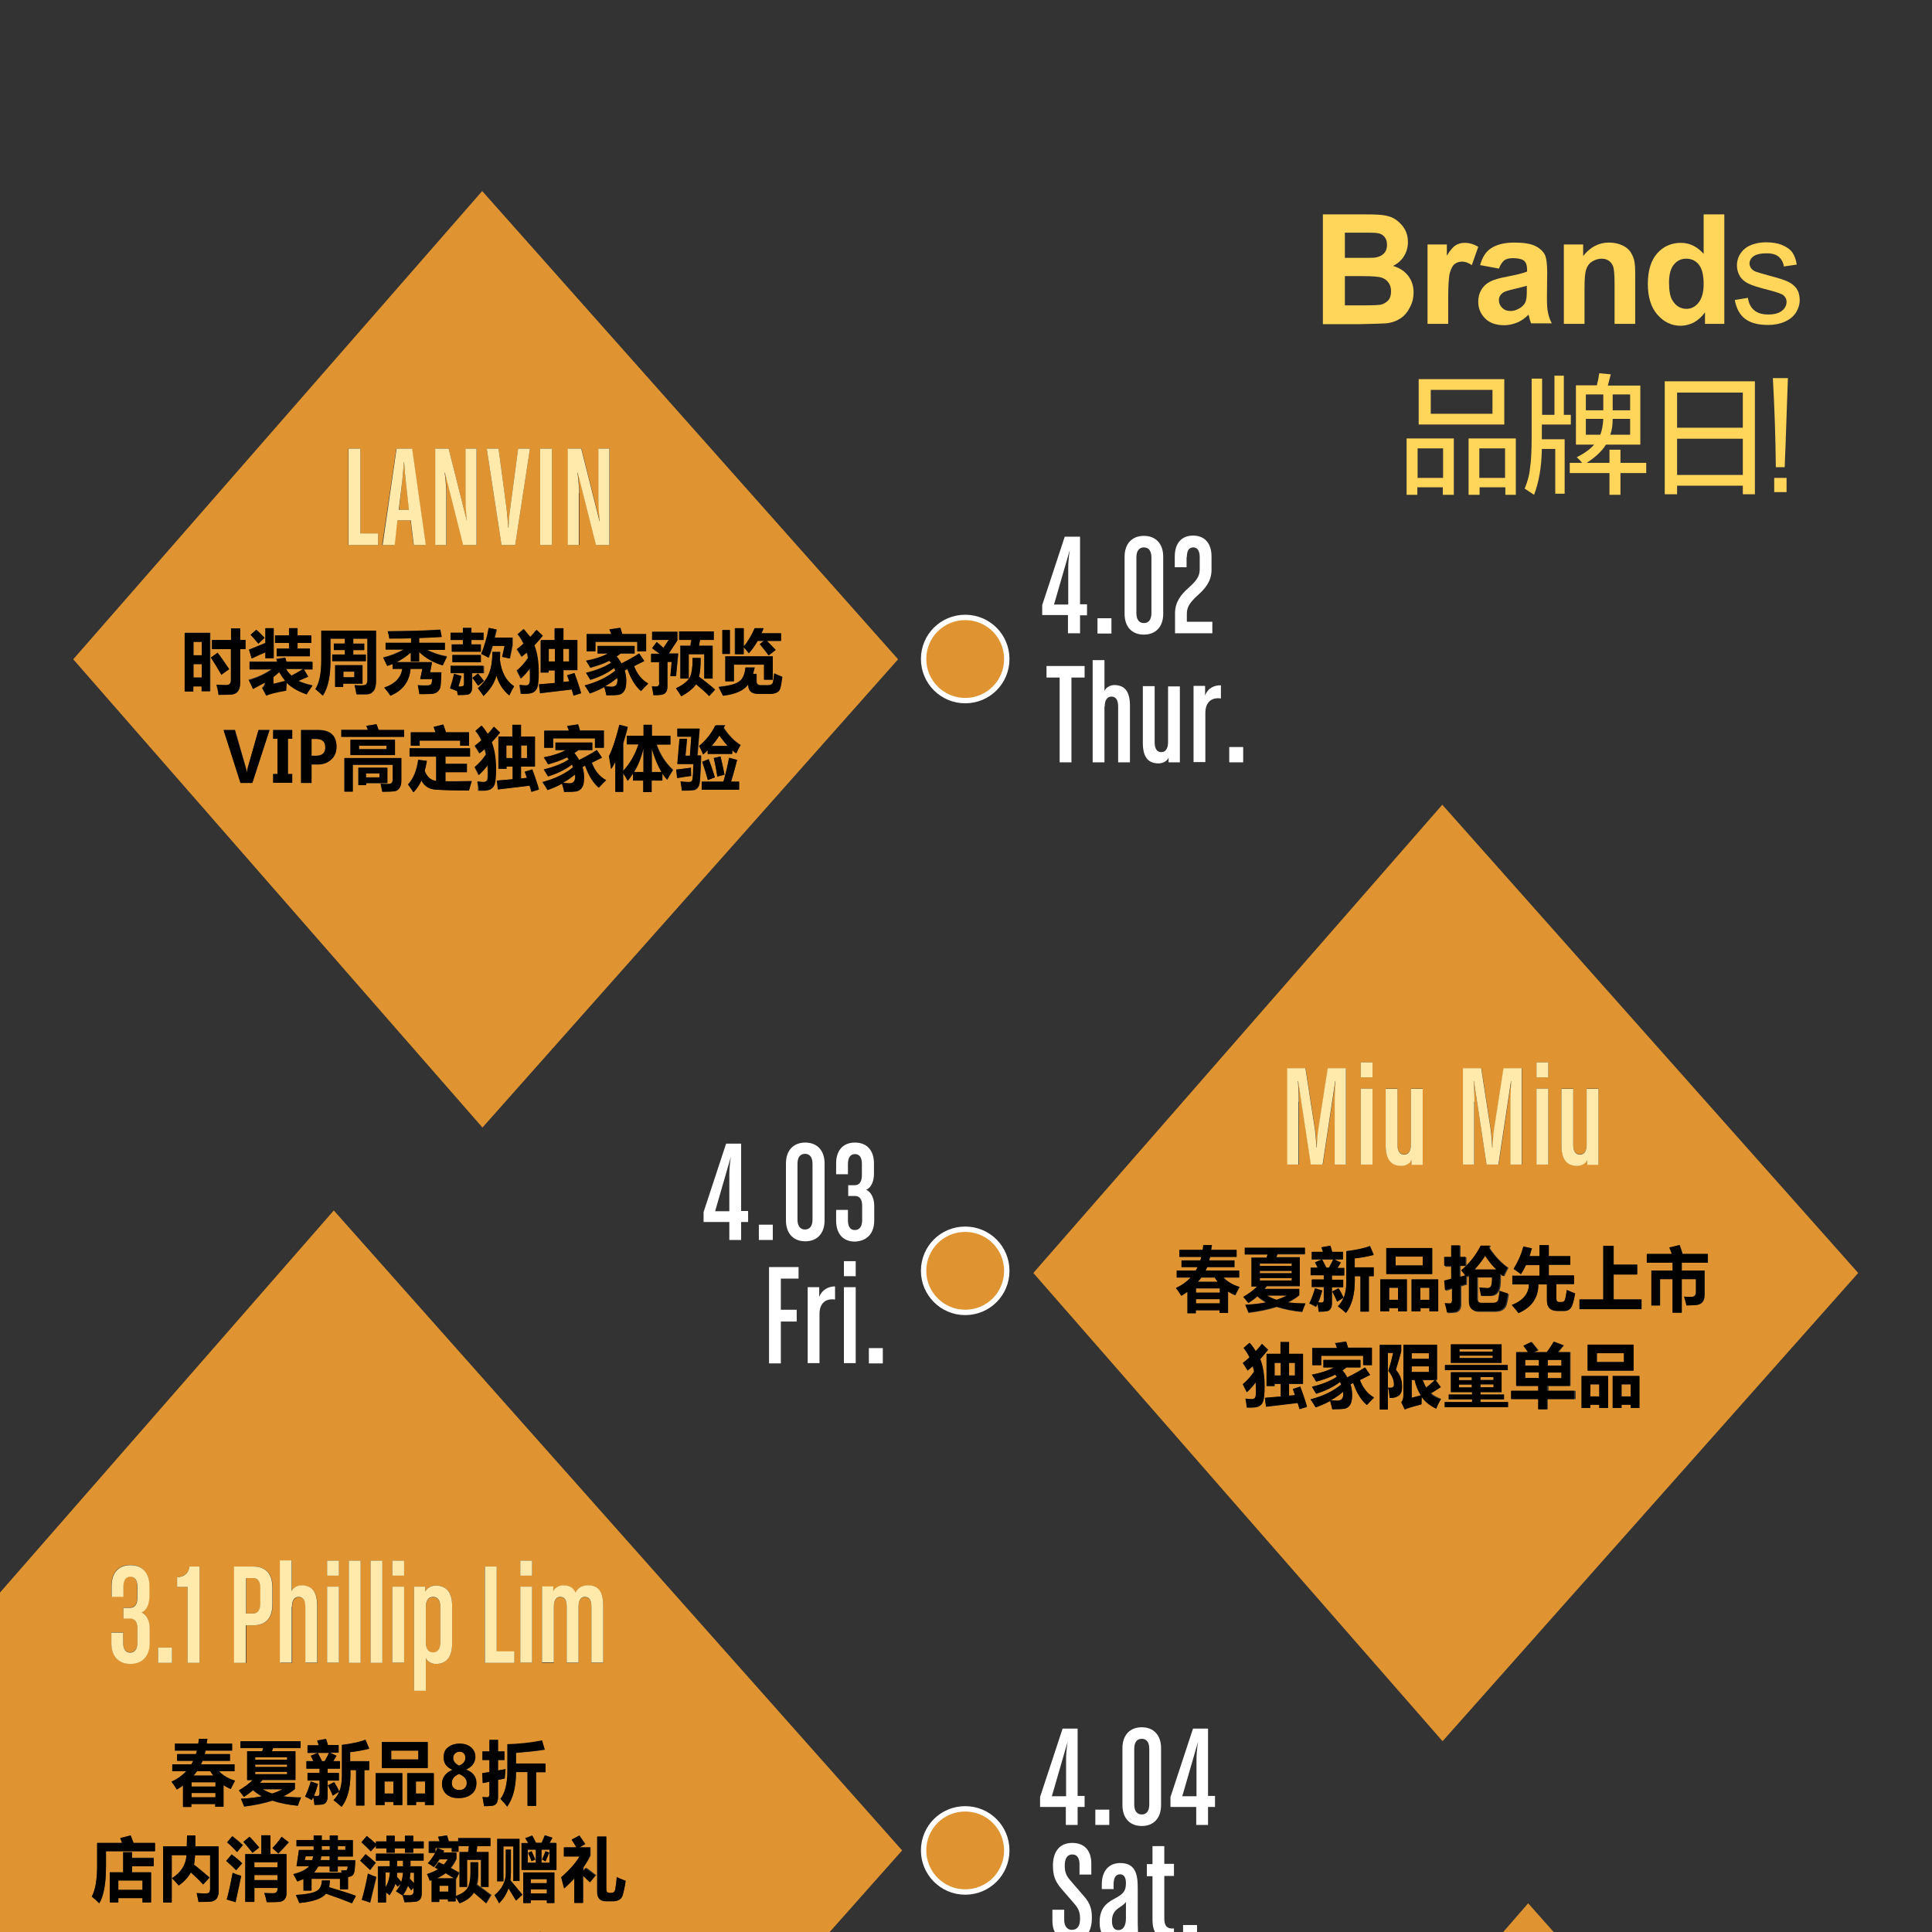 <?xml version="1.0" encoding="utf-8"?>
<!-- Generator: Adobe Illustrator 17.0.0, SVG Export Plug-In . SVG Version: 6.00 Build 0)  -->
<!DOCTYPE svg PUBLIC "-//W3C//DTD SVG 1.1//EN" "http://www.w3.org/Graphics/SVG/1.1/DTD/svg11.dtd">
<svg version="1.1" id="Layer_1" xmlns="http://www.w3.org/2000/svg" xmlns:xlink="http://www.w3.org/1999/xlink" x="0px" y="0px"
	 width="720px" height="720px" viewBox="0 0 720 720" style="enable-background:new 0 0 720 720;" xml:space="preserve">
<rect x="0" y="0" width="720" height="720" fill="#333333" stroke="none"/>
<style type="text/css">
	.st0{fill:#FFD65A;}
	.st1{fill:none;}
	.st2{fill:#DF9431;}
	.st3{fill:#010101;}
	.st4{fill:#FFEAAB;}
	.st5{fill:#FFFFFF;}
	.st6{fill:#DF9431;stroke:#FFFFFF;stroke-width:2;stroke-miterlimit:10;}
</style>
<g id="brand-1.svg">
	<g id="brands.svg_1_">
		<g>
			<path class="st0" d="M493,79.9h16.1c3.2,0,5.6,0.1,7.1,0.4c1.6,0.3,3,0.8,4.2,1.7c1.2,0.9,2.3,2,3.1,3.4c0.8,1.4,1.2,3,1.2,4.8
				c0,1.9-0.5,3.7-1.5,5.3s-2.4,2.8-4.1,3.6c2.5,0.7,4.4,2,5.7,3.7c1.3,1.7,2,3.8,2,6.2c0,1.9-0.4,3.7-1.3,5.4
				c-0.9,1.8-2,3.2-3.5,4.2c-1.5,1-3.3,1.7-5.5,1.9c-1.4,0.1-4.6,0.2-9.8,0.3H493V79.9z M501.2,86.7v9.4h5.3c3.2,0,5.1,0,5.9-0.1
				c1.4-0.2,2.5-0.7,3.3-1.5c0.8-0.8,1.2-1.9,1.2-3.2c0-1.3-0.3-2.3-1-3.1c-0.7-0.8-1.7-1.3-3.1-1.4c-0.8-0.1-3.1-0.1-7-0.1H501.2z
				 M501.2,102.9v10.9h7.5c2.9,0,4.8-0.1,5.6-0.2c1.2-0.2,2.2-0.8,3-1.6c0.8-0.9,1.1-2,1.1-3.5c0-1.2-0.3-2.3-0.9-3.1
				c-0.6-0.9-1.4-1.5-2.5-1.9s-3.5-0.6-7.2-0.6H501.2z"/>
			<path class="st0" d="M539.7,120.7h-7.7V91.1h7.2v4.2c1.2-2,2.3-3.3,3.3-3.9c1-0.6,2.1-0.9,3.3-0.9c1.8,0,3.5,0.5,5.1,1.5
				l-2.4,6.8c-1.3-0.9-2.5-1.3-3.6-1.3c-1.1,0-2,0.3-2.8,0.9c-0.8,0.6-1.3,1.7-1.8,3.3c-0.4,1.6-0.6,4.9-0.6,9.9V120.7z"/>
			<path class="st0" d="M558.6,100.1l-7-1.3c0.8-2.9,2.1-5,4.1-6.3s4.8-2.1,8.6-2.1c3.5,0,6,0.4,7.7,1.2c1.7,0.8,2.9,1.9,3.6,3.1
				s1,3.6,1,7l-0.1,9.1c0,2.6,0.1,4.5,0.4,5.7c0.2,1.2,0.7,2.6,1.4,4h-7.7c-0.2-0.5-0.5-1.3-0.7-2.3c-0.1-0.5-0.2-0.8-0.3-0.9
				c-1.3,1.3-2.7,2.3-4.2,2.9c-1.5,0.6-3.1,1-4.8,1c-3,0-5.4-0.8-7.1-2.5s-2.6-3.7-2.6-6.3c0-1.7,0.4-3.2,1.2-4.5
				c0.8-1.3,1.9-2.3,3.3-3c1.4-0.7,3.5-1.3,6.2-1.8c3.6-0.7,6.1-1.3,7.5-1.9v-0.8c0-1.5-0.4-2.6-1.1-3.2c-0.7-0.6-2.1-1-4.2-1
				c-1.4,0-2.5,0.3-3.2,0.8C559.7,97.8,559.1,98.8,558.6,100.1z M569,106.5c-1,0.3-2.6,0.7-4.7,1.2c-2.1,0.5-3.6,0.9-4.2,1.4
				c-1,0.7-1.5,1.6-1.5,2.8c0,1.1,0.4,2,1.2,2.8c0.8,0.8,1.8,1.2,3.1,1.2c1.4,0,2.7-0.5,4-1.4c0.9-0.7,1.6-1.6,1.8-2.6
				c0.2-0.7,0.3-1.9,0.3-3.8V106.5z"/>
			<path class="st0" d="M609.4,120.7h-7.7v-15.1c0-3.2-0.2-5.3-0.5-6.2c-0.3-0.9-0.9-1.7-1.6-2.2c-0.7-0.5-1.6-0.8-2.7-0.8
				c-1.3,0-2.5,0.4-3.6,1.1c-1.1,0.7-1.8,1.7-2.2,3c-0.4,1.2-0.6,3.5-0.6,6.8v13.4h-7.7V91.1h7.2v4.3c2.6-3.3,5.8-5,9.6-5
				c1.7,0,3.3,0.3,4.7,0.9s2.5,1.4,3.2,2.4c0.7,1,1.2,2.1,1.5,3.3s0.4,3,0.4,5.3V120.7z"/>
			<path class="st0" d="M642.6,120.7h-7.2v-4.3c-1.2,1.7-2.6,2.9-4.2,3.8c-1.6,0.8-3.3,1.2-4.9,1.2c-3.4,0-6.2-1.4-8.6-4.1
				c-2.4-2.7-3.6-6.6-3.6-11.5c0-5,1.2-8.8,3.5-11.4c2.3-2.6,5.3-3.9,8.8-3.9c3.3,0,6.1,1.4,8.5,4.1V79.9h7.7V120.7z M622,105.2
				c0,3.2,0.4,5.4,1.3,6.8c1.2,2,3,3.1,5.2,3.1c1.8,0,3.3-0.8,4.5-2.3c1.2-1.5,1.9-3.8,1.9-6.9c0-3.4-0.6-5.8-1.8-7.3
				s-2.8-2.2-4.7-2.2c-1.8,0-3.4,0.7-4.6,2.2C622.6,100.1,622,102.3,622,105.2z"/>
			<path class="st0" d="M646.5,111.8l4.9-0.8c0.3,2,1,3.5,2.3,4.6c1.3,1.1,3,1.6,5.3,1.6c2.3,0,4-0.5,5.1-1.4s1.7-2,1.7-3.3
				c0-1.1-0.5-2-1.5-2.7c-0.7-0.4-2.4-1-5.1-1.7c-3.6-0.9-6.2-1.7-7.6-2.4c-1.4-0.7-2.5-1.6-3.2-2.8c-0.7-1.2-1.1-2.5-1.1-4
				c0-1.3,0.3-2.5,0.9-3.7c0.6-1.1,1.4-2.1,2.4-2.8c0.8-0.6,1.8-1.1,3.2-1.5s2.8-0.6,4.3-0.6c2.3,0,4.3,0.3,6,1
				c1.7,0.7,3,1.6,3.8,2.7c0.8,1.1,1.4,2.7,1.7,4.6l-4.8,0.7c-0.2-1.5-0.9-2.7-1.9-3.6c-1.1-0.9-2.5-1.3-4.5-1.3
				c-2.3,0-3.9,0.4-4.9,1.1s-1.5,1.7-1.5,2.7c0,0.6,0.2,1.2,0.6,1.8c0.4,0.5,1,1,1.9,1.3c0.5,0.2,2,0.6,4.4,1.3
				c3.5,0.9,6,1.7,7.3,2.3s2.5,1.5,3.3,2.6c0.8,1.2,1.2,2.6,1.2,4.3c0,1.7-0.5,3.2-1.4,4.7c-1,1.5-2.4,2.6-4.2,3.4
				c-1.8,0.8-3.9,1.2-6.2,1.2c-3.8,0-6.7-0.8-8.7-2.4C648.4,117.3,647.1,115,646.5,111.8z"/>
		</g>
		<g>
			<path class="st0" d="M524.2,184.4v-21h17.6v21h-4.1v-2.8h-9.5v2.8H524.2z M528.3,167.1v11h9.5v-11H528.3z M528.7,158.2v-16.9
				h31.9v16.9H528.7z M533.2,145.3v8.9h23v-8.9H533.2z M547.3,184.4v-21h17.6v21H561v-2.8h-9.6v2.8H547.3z M551.3,167.1v11h9.6v-11
				H551.3z"/>
			<path class="st0" d="M571.7,184.4l-3.5-2.3c1.1-2.7,1.8-5.2,2-7.8c0.4-2.4,0.6-6.2,0.6-11.4v-21.8h3.9v13.5h4.6V140h3.5v14.6h2.6
				v3.6h-10.8v5.3v0.2h8.5V184h-3.5v-16.7h-5C574.5,174,573.5,179.7,571.7,184.4z M587.3,165.6v-22h7.8c0.4-1.5,0.7-3,0.9-4.5
				l4.3,0.4c-0.4,1.3-0.7,2.7-1.1,4.2h12.1v22h-12.8c-1.5,2.4-3.9,4.7-7.2,6.8h8.5v-4.9h4.1v4.9h9.6v3.8h-9.6v8.1h-4.1v-8.1H585
				v-3.8h4.6c-0.6-0.8-1.3-1.5-2-2.1c3-1.5,5.1-3.1,6.5-4.7H587.3z M591,147v5.9h6.5V147H591z M591,162h5.4c0.6-1.6,1-3.6,1.1-5.9
				H591V162z M600.1,162h7.4v-5.9H601C601,158.4,600.7,160.4,600.1,162z M607.5,147H601v5.9h6.5V147z"/>
			<path class="st0" d="M620.4,184.2v-42.1H654v42.1h-4.5V181H625v3.2H620.4z M625,146.3v13.1h24.5v-13.1H625z M625,163.5V177h24.5
				v-13.5H625z"/>
			<path class="st0" d="M665.1,174.1h-3.3c-0.1-11.1-0.5-22.2-1.1-33.2h5.6c-0.1,2.5-0.2,6.3-0.4,11.2
				C665.6,161.8,665.3,169.1,665.1,174.1z M665.8,178.1v5.3h-4.6v-5.3H665.8z"/>
		</g>
	</g>
	<path class="st1" d="M425.5,648c-1.7,0-2.8,1.2-2.8,3.7v20.8c0,2.5,1.1,3.7,2.8,3.7s2.8-1.2,2.8-3.7v-20.8
		C428.3,649.2,427.1,648,425.5,648z"/>
	<path class="st1" d="M445.9,669.3v-13.8c0-3.3,0.6-6.6,0.6-6.6l-5.9,20.4H445.9z"/>
	<path class="st1" d="M426.3,232.2c1.7,0,2.8-1.2,2.8-3.7v-20.8c0-2.5-1.1-3.7-2.8-3.7s-2.8,1.2-2.8,3.7v20.8
		C423.5,231,424.6,232.2,426.3,232.2z"/>
	<path class="st1" d="M398.1,211.6c0-3.3,0.6-6.6,0.6-6.6l-5.9,20.4h5.3V211.6z"/>
	<path class="st1" d="M397.3,669.3v-13.8c0-3.3,0.6-6.6,0.6-6.6l-5.9,20.4H397.3z"/>
	<path class="st1" d="M417.4,710.7c-2.1,1.3-3,2.5-3,5.2c0,2.5,1,3.4,2.4,3.4c1.7,0,2.8-1.4,2.8-4.3v-6.2
		C419.1,709.5,418.5,710,417.4,710.7z"/>
	<path class="st1" d="M336.2,689.6l-27,30.4h84c-0.6-1.1-0.9-2.5-0.9-4.2v-4.1h4.4v3.8c0,2.5,1.3,3.7,2.8,3.7c2.1,0,3.1-1.4,3.1-4.1
		c0-2.3-0.4-3.7-2.1-5.6l-5-5.8c-2.4-2.7-3-5-3-8.5c0-4.8,2.2-8.4,7.2-8.4c4.5,0,7.1,2.8,7.1,7.7v4.1h-4.4v-3.8
		c0-2.5-1.1-3.7-2.7-3.7c-1.9,0-2.8,1.7-2.8,4.1c0,2.3,0.4,3.7,2.1,5.6l5,5.8c2.4,2.7,3,5,3,8.5c0,1.9-0.4,3.6-1.1,4.9h4.6
		c-0.4-1-0.6-2.1-0.6-3.5c0-4.6,1.8-6.9,5.5-8.9c2.9-1.6,4.3-2.6,4.3-5.7c0-1.9-0.5-3.4-2.2-3.4c-1.7,0-2.4,1.3-2.4,3.8v1.7h-4.4
		v-1.7c0-4.9,2.5-8,6.9-8c5.5,0,6.5,4,6.5,9.1v9.6c0,3.5,0,5.5,0.1,7.1h6.3c-0.6-1.2-0.9-2.7-0.9-4.4v-16.4h-2.1v-4.5h2.1V688h4.4
		v6.7h3.6v4.5h-3.6V715c0,2.6,0.9,3.9,3.6,3.6v1.3h3.4v-2.6h5.2v2.6h114.1l9.3-10.7L579,720h141V0H0v593.5l124.4-142.4L336.2,689.6z
		 M404.4,673.4h-2.6v6.7h-4.4v-6.7h-9.6v-3.7l8.4-25.5h5.7v25.2h2.6V673.4z M413.4,680.1h-5.2v-5.7h5.2V680.1z M432.7,672.8
		c0,4.9-2.8,7.8-7.2,7.8s-7.2-2.9-7.2-7.8v-21.2c0-4.9,2.8-7.8,7.2-7.8s7.2,2.9,7.2,7.8V672.8z M453,673.4h-2.6v6.7h-4.4v-6.7h-9.6
		v-3.7l8.4-25.5h5.7v25.2h2.6V673.4z M458.1,278.4h5.2v5.7h-5.2V278.4z M455,255.5v4.9c-3.3-0.6-5.8,1.2-5.8,5.4v18.3h-4.4v-28.3
		h4.3v3.6C450,256.7,452.4,255.4,455,255.5z M437.9,207.5c0-4.9,2.4-7.8,6.8-7.8c4.3,0,6.9,2.9,6.9,7.8v5c0,4.2-2.4,6.9-5.1,9.4
		c-2.7,2.5-4.1,4.2-4.1,6.9v3h9.5v4.3H438v-7.5c0-4.2,2.3-6.9,5-9.4c2.7-2.5,4.2-4.2,4.2-6.9v-4.5c0-2.5-0.9-3.7-2.4-3.7
		c-1.6,0-2.4,1.2-2.4,3.7v3.8h-4.4V207.5z M435.4,276.5v-20.8h4.4v28.3h-4.2v-1.8c-0.5,1.3-2.2,2.2-3.7,2.2c-4.2,0-5.9-2.8-5.9-7.7
		v-21.1h4.4v20.8c0,2.5,0.9,3.7,2.5,3.7C434.4,280.3,435.4,279.1,435.4,276.5z M419.1,207.5c0-4.9,2.8-7.8,7.2-7.8s7.2,2.9,7.2,7.8
		v21.2c0,4.9-2.8,7.8-7.2,7.8s-7.2-2.9-7.2-7.8V207.5z M409,230.4h5.2v5.7H409V230.4z M407.4,246h4.4v11.5c0.5-1.3,2.1-2.2,3.6-2.2
		c4.2,0,5.9,2.8,5.9,7.7v21.1h-4.4v-20.8c0-2.5-0.9-3.7-2.5-3.7c-1.5,0-2.5,1.2-2.5,3.7v20.8h-4.4V246z M388.5,225.7l8.4-25.5h5.7
		v25.2h2.6v4.1h-2.6v6.7h-4.4v-6.7h-9.6V225.7z M390,252.5v-4.3h14.2v4.3h-4.9v31.5h-4.4v-31.5H390z M537.5,299.9l154.9,174.5
		L537.5,648.9L385.1,474.4L537.5,299.9z M359.7,230.1c8.6,0,15.5,6.9,15.5,15.5c0,8.6-6.9,15.5-15.5,15.5c-8.6,0-15.5-6.9-15.5-15.5
		C344.2,237,351.1,230.1,359.7,230.1z M359.7,458.1c8.6,0,15.5,6.9,15.5,15.5c0,8.6-6.9,15.5-15.5,15.5c-8.6,0-15.5-6.9-15.5-15.5
		C344.2,465,351.1,458.1,359.7,458.1z M359.7,674.1c8.6,0,15.5,6.9,15.5,15.5c0,8.6-6.9,15.5-15.5,15.5c-8.6,0-15.5-6.9-15.5-15.5
		C344.2,681,351.1,674.1,359.7,674.1z M278.9,455.4h-2.6v6.7h-4.4v-6.7h-9.6v-3.7l8.4-25.5h5.7v25.2h2.6V455.4z M297.6,476.5H291
		v11.6h5.8v4.4H291v15.6h-4.4v-35.9h11.1V476.5z M282.8,462.1v-5.7h5.2v5.7H282.8z M292.8,454.8v-21.2c0-4.9,2.8-7.8,7.2-7.8
		s7.2,2.9,7.2,7.8v21.2c0,4.9-2.8,7.8-7.2,7.8S292.8,459.7,292.8,454.8z M311.3,484.4c-3.3-0.6-5.8,1.2-5.8,5.4v18.3h-4.4v-28.3h4.3
		v3.6c0.9-2.6,3.4-3.9,5.9-3.8V484.4z M311.6,454.8v-4h4.4v3.8c0,2.5,1,3.7,2.6,3.7c1.7,0,2.7-1.2,2.7-3.7v-5.3
		c0-2.3-0.9-3.7-2.7-3.7h-2.5v-4h2.4c1.9,0,2.7-1.4,2.7-3.7v-4.2c0-2.5-1-3.7-2.6-3.7c-1.7,0-2.6,1.2-2.6,3.7v3.8h-4.4v-4
		c0-4.9,2.6-7.8,7-7.8c4.4,0,7.1,2.9,7.1,7.8v3.8c0,2.8-1.1,5.2-2.9,6c1.9,0.8,3,3.2,3,5.9v5.5c0,4.9-2.7,7.8-7.2,7.8
		C314.2,462.5,311.6,459.7,311.6,454.8z M318.9,508.1h-4.4v-28.3h4.4V508.1z M318.9,475.5h-4.4V470h4.4V475.5z M329,508.1h-5.2v-5.7
		h5.2V508.1z M179.7,71.2l154.9,174.5L179.7,420.2L27.3,245.7L179.7,71.2z"/>
	<path class="st1" d="M300,430c-1.7,0-2.8,1.2-2.8,3.7v20.8c0,2.5,1.1,3.7,2.8,3.7s2.8-1.2,2.8-3.7v-20.8
		C302.8,431.2,301.7,430,300,430z"/>
	<path class="st1" d="M271.8,451.3v-13.8c0-3.3,0.6-6.6,0.6-6.6l-5.9,20.4H271.8z"/>
	<rect x="475" y="507.9" class="st2" width="2.3" height="4.7"/>
	<path class="st2" d="M452.7,476.1h-5c-0.4,0.6-0.8,1.1-1.3,1.6h7.4C453.5,477.2,453.1,476.6,452.7,476.1z"/>
	<rect x="445.7" y="484.2" class="st2" width="8.9" height="1.6"/>
	<rect x="480.4" y="507.9" class="st2" width="2.2" height="4.7"/>
	<rect x="469.5" y="476.3" class="st2" width="11.9" height="0.9"/>
	<rect x="469.5" y="470.9" class="st2" width="11.9" height="0.9"/>
	<rect x="469.5" y="473.6" class="st2" width="11.9" height="0.9"/>
	<path class="st2" d="M692.5,474.4L537.5,299.9L385.1,474.4l152.5,174.5L692.5,474.4z M562,524.4h-23.6v-1.9h10.2v-1h-8.7v-1.8h8.7
		v-0.9h-7.9v-7.4h18.9v7.4h-7.9v0.9h8.8v1.8h-8.8v1H562V524.4z M561.9,508.7v1.9h-23.4v-1.9H561.9z M540.7,507.9V501h18.9v6.9H540.7
		z M586.9,521.4h-10.1v3.8h-3.3v-3.8h-10.1v-3.1h10.1v-1.8h-8.2v-12.6h4.4c-0.5-0.8-1.1-1.6-1.7-2.4l2.9-1.4l2.5,3.1l-1.5,0.7h4.8
		c1-1.3,1.8-2.6,2.6-3.9l3.6,1.4c-0.6,0.6-1.3,1.5-2.1,2.5h4.5v12.6h-8.2v1.8h10.1V521.4z M599.3,524.7H596v-1.2h-3.3v1.2h-3.3
		v-11.9h9.9V524.7z M591.6,510.8v-9.7h17.1v9.7H591.6z M611,524.7h-3.3v-1.2h-3.4v1.2H601v-11.9h9.9V524.7z M613.8,467.3h9.3
		c-0.3-0.9-0.6-1.6-0.9-2.4l3.8-0.9c0.4,1.1,0.8,2.2,1.1,3.3h9.4v3.3h-9.7v2.9h8.5v9c0,0.7-0.1,1.4-0.3,1.9c-0.2,0.5-0.5,1-1,1.3
		c-0.4,0.3-0.9,0.5-1.5,0.6c-0.6,0.1-1.9,0.1-3.9,0.2c-0.3-1.1-0.5-2.2-0.9-3.3c0.9,0.1,1.8,0.1,2.7,0.1c1.1,0,1.7-0.6,1.7-1.7v-4.9
		h-5.3v12.5h-3.4v-12.5h-4.7v9.8h-3.2v-13h8v-2.9h-9.6V467.3z M597.5,464.3h3.9v7h8.8v3.6h-8.8v9.3h10.4v3.6h-23.1v-3.6h8.8V464.3z
		 M581.9,405.7h4.4v20.8c0,2.5,0.9,3.7,2.5,3.7c1.5,0,2.5-1.2,2.5-3.7v-20.8h4.4V434h-4.2v-1.8c-0.5,1.3-2.2,2.2-3.7,2.2
		c-4.2,0-5.9-2.8-5.9-7.7V405.7z M572.6,395.9h4.4v5.6h-4.4V395.9z M572.6,405.7h4.4V434h-4.4V405.7z M570.9,465.3
		c-0.3,1-0.6,2-0.9,2.9h3.7v-4.1h3.5v4.1h8v3.2h-8v4h9.4v3.2h-6.6v5.2c0,1,0.3,1.5,1,1.5h1c0.5,0,0.8-0.2,1.1-0.6
		c0.3-0.4,0.5-1.7,0.8-3.9c1.1,0.5,2.1,0.9,3.1,1.3c-0.5,2.9-1,4.7-1.6,5.4s-1.3,1.1-2.3,1.1h-2.7c-2.6,0-3.9-1.3-3.9-3.9v-6h-3.2
		c0,5-2.5,8.6-7.4,10.7c-0.8-1.1-1.7-2.1-2.5-3c4.2-1.7,6.3-4.2,6.4-7.7h-6.2v-3.2h10.1v-4h-5c-0.6,1.2-1.2,2.3-1.9,3.4
		c-1.2-0.9-2.1-1.6-2.7-1.9c1.7-2.8,2.9-5.6,3.6-8.3L570.9,465.3z M545.3,398.2h6.8l3.5,22.6c0.4,2.6,0.6,7,0.6,7h0.1
		c0,0,0.2-4.3,0.6-7l3.5-22.6h6.8V434h-4.2v-23.4c0-3.4,0.3-7.7,0.3-7.7h-0.1l-4.7,31.1H554l-4.7-31.1h-0.1c0,0,0.3,4.2,0.3,7.7V434
		h-4.2V398.2z M538.6,471.8v-3.3h2.6v-4.3h3.1v4.3h2.2v3.3h-2.2v4.1c0.7-0.2,1.3-0.3,2.1-0.5c-0.4-0.5-0.9-1.2-1.5-1.9
		c3-2.5,5.4-5.6,7.3-9.2h3.4c-0.1,0.3-0.2,0.5-0.4,0.8c2.1,3.2,4.4,5.6,7,7.4c-0.6,1-1.1,2.1-1.6,3.2c-0.4-0.3-0.8-0.6-1.2-0.9
		c0,1.7-0.1,2.9-0.1,3.4c-0.1,3.2-1.4,4.8-3.8,4.8c-1.3,0-2.4,0-3.2,0c-0.1-0.7-0.3-1.7-0.6-3.1c1.4,0.1,2.4,0.2,3,0.2
		c1,0,1.5-0.6,1.6-1.9c0-0.7,0.1-1.4,0.1-2.1h-5.6v8.1c0,1,0.6,1.6,1.7,1.6h4.3c1.2,0,1.8-0.5,2-1.5c0.2-1.3,0.3-2.3,0.4-3
		c1.1,0.4,2.1,0.7,3.1,1c-0.1,1-0.3,2.1-0.6,3.3c-0.4,2.2-1.9,3.3-4.4,3.3h-6c-2.4,0-3.5-1.2-3.5-3.6v-9.9c-0.3,0.2-0.5,0.4-0.7,0.6
		c-0.1-0.1-0.2-0.3-0.3-0.4c-0.1,1.4-0.1,2.4-0.1,3.2c-0.6,0.2-1.3,0.3-2.1,0.6v6.7c0,1.8-0.7,2.8-2.1,3.1c-0.9,0.1-1.9,0.2-2.9,0.2
		c-0.2-0.8-0.4-2-0.8-3.5c0.8,0.1,1.4,0.1,1.9,0.1c0.5,0,0.8-0.4,0.8-1.2v-4.5c-0.8,0.2-1.7,0.5-2.6,0.8l-0.3-3.6
		c0.8-0.2,1.8-0.4,3-0.6v-4.8H538.6z M529.3,487.5v1.2h-3.3v-11.9h9.9v11.9h-3.3v-1.2H529.3z M533.8,474.8h-17.1v-9.7h17.1V474.8z
		 M516.4,405.7h4.4v20.8c0,2.5,0.9,3.7,2.5,3.7c1.5,0,2.5-1.2,2.5-3.7v-20.8h4.4V434H526v-1.8c-0.5,1.3-2.2,2.2-3.7,2.2
		c-4.2,0-5.9-2.8-5.9-7.7V405.7z M514.4,476.8h9.9v11.9H521v-1.2h-3.3v1.2h-3.3V476.8z M507.1,395.9h4.4v5.6h-4.4V395.9z
		 M507.1,405.7h4.4V434h-4.4V405.7z M501.8,466.2c3.6-0.4,6.6-1,8.8-1.9l1.4,3.3c-2.1,0.6-4.5,1-7.1,1.3v3.4h7.1v3.3h-1.8v13.2H507
		v-13.2h-2.1v1.4c0,5.4-1.1,9.4-3.3,12.3c-1.1-1-2.1-1.8-3-2.5c0.9-0.9,1.6-1.9,2.1-3.2l-2.4,1.5c-0.6-1.3-1.2-2.6-1.8-3.8l2.3-1.2
		c0.6,0.8,1.2,2,2,3.5c0.7-1.6,1-3.6,1-6V466.2z M492.3,505.2v3.5h-3.3v-6.4h9.2c-0.2-0.7-0.5-1.3-0.7-1.8l4.1-0.6
		c0.2,0.7,0.4,1.4,0.7,2.3h8.9v6.4H508v-3.5H492.3z M479.8,398.2h6.8l3.5,22.6c0.4,2.6,0.6,7,0.6,7h0.1c0,0,0.2-4.3,0.6-7l3.5-22.6
		h6.8V434h-4.2v-23.4c0-3.4,0.3-7.7,0.3-7.7h-0.1l-4.7,31.1h-4.4l-4.7-31.1h-0.1c0,0,0.3,4.2,0.3,7.7V434h-4.2V398.2z M466.4,479.4
		v-10.7h5.6c0.1-0.4,0.3-0.8,0.4-1.2h-8.5V465h22.4v2.5h-10.2l-0.5,1.2h8.8v10.7h-12.3c-0.3,0.4-0.6,0.8-0.9,1.1h13v2.3
		c-1.2,1-2.7,1.9-4.3,2.7c2,0.3,4.2,0.4,6.6,0.4c-0.5,1.1-0.9,2.2-1.2,3.1c-3.6-0.4-6.8-1-9.5-1.9c-3,1-6.5,1.7-10.5,2.2
		c-0.4-1-0.8-2-1.2-2.9c2.9-0.2,5.5-0.5,7.8-0.9c-1.3-0.7-2.4-1.4-3.3-2.3c-1,0.9-2.2,1.7-3.4,2.5c-0.5-0.7-1.1-1.5-1.8-2.3
		c2.2-1.2,3.9-2.5,5.2-3.9H466.4z M460.4,482.7c-1-0.4-1.9-0.9-2.7-1.4v8h-3.1v-1h-8.9v1.1h-3.1v-8c-0.7,0.5-1.5,1.1-2.3,1.5
		c-0.8-1.2-1.4-2.2-2-2.9c2.2-1,4-2.3,5.5-3.9h-5.2v-2.6h7.1c0.2-0.4,0.5-0.8,0.7-1.3h-6v-2.5h7c0.1-0.4,0.3-0.9,0.4-1.3h-8.2v-2.6
		h8.7c0.1-0.6,0.2-1.2,0.2-1.8h3.2c-0.1,0.6-0.2,1.2-0.3,1.8h9.5v2.6h-9.9l-0.3,1.3h9.4v2.5h-10.2c-0.2,0.4-0.4,0.9-0.6,1.3h12.5
		v2.6H456c1.6,1.7,3.6,2.8,6,3.5C461.2,481,460.7,482,460.4,482.7z M470.7,522.2c-0.3,0.9-0.9,1.6-1.7,2s-2.3,0.5-4.4,0.4
		c-0.1-0.8-0.2-1.9-0.5-3.3c1.1,0.2,1.9,0.2,2.3,0.2c0.4,0,0.8-0.1,1-0.3c0.3-0.2,0.4-0.5,0.5-0.9c0.1-0.4,0.1-1.1,0.1-2.2
		c0-1,0-2-0.1-2.9c-0.9,1.3-2,2.5-3.3,3.7c-0.3-0.6-0.8-1.6-1.5-3c1.6-1.3,3-2.9,4.2-4.7c-0.1-0.7-0.3-1.4-0.5-2
		c-0.6,0.5-1.2,1.1-1.9,1.6c-0.7-1.2-1.3-2.1-1.8-2.8c0.8-0.6,1.6-1.3,2.5-2.1c-0.6-1.3-1.3-2.5-2.2-3.5l2.2-1.9
		c0.9,0.9,1.7,1.9,2.3,3.1c0.8-0.8,1.6-1.7,2.3-2.7l2.3,2.2c-1,1.2-2,2.4-3.1,3.6c1.1,2.9,1.6,6.2,1.6,10.1
		C471.1,519.4,471,521.3,470.7,522.2z M484.3,525.2c-0.2-0.8-0.5-1.6-0.7-2.3l-11.8,1.4l-0.4-3.3l5.9-0.5v-4.7H475v0.8h-3v-12h5.2
		v-4.4h3.2v4.4h5.2v11.2h-5.2v4.4l2.2-0.2c-0.3-0.8-0.5-1.6-0.8-2.3l2.7-0.8c0.9,2.2,1.7,4.7,2.5,7.5L484.3,525.2z M492.4,485.5
		c0.6,0,0.9-0.4,0.9-1.1v-4.7h-4.5v-2.8h4.5v-1.6h-4.9v-2.8h2.6c-0.3-0.7-0.7-1.4-1-2l2.6-1.1c0.6,1.1,1.2,2.2,1.6,3.1h1
		c0.8-1.4,1.3-2.5,1.6-3.1h-8v-2.8h4.2c-0.2-0.6-0.4-1.2-0.6-1.7l3.3-0.6c0.2,0.7,0.5,1.4,0.7,2.3h4v2.8h-3.3
		c0.4,0.2,1.3,0.6,2.5,1.2c-0.3,0.4-0.7,1.1-1.2,2h2.5v2.8h-4.6v1.6h4.2v2.8h-4.2v6.1c0,0.8-0.2,1.4-0.5,1.9
		c-0.3,0.5-0.8,0.7-1.3,0.9c-0.6,0.1-1.6,0.2-3.1,0.2c-0.1-1-0.2-2-0.5-2.9l-0.5,1.1c-0.6-0.4-1.5-0.8-2.5-1.3
		c0.8-1.6,1.5-3.5,2.1-5.6l2.7,0.9c-0.4,1.5-0.9,3-1.5,4.4C491.6,485.5,492,485.5,492.4,485.5z M509.4,523.6c-2-1.7-3.7-4.4-5.1-8.2
		l-1,0.5c0.4,1.3,0.6,2.6,0.6,3.9c0,1.1-0.1,2-0.3,2.7c-0.2,0.7-0.6,1.2-1,1.7c-0.5,0.4-1,0.7-1.6,0.8c-0.6,0.1-2.1,0.2-4.5,0.2
		c-0.2-1.2-0.5-2.2-0.8-3.1c-1.6,0.9-3.5,1.7-5.4,2.4c-0.5-1-1.2-2-1.9-3c4.7-1.2,8.5-3,11.4-5.5c-0.1-0.3-0.3-0.7-0.4-1
		c-2.6,1.9-5.6,3.4-8.9,4.4l-1.6-2.6c3.8-0.8,6.9-2.1,9.3-3.7c-0.2-0.3-0.4-0.5-0.6-0.8c-2.1,1.1-4.5,1.9-7.1,2.6
		c-0.5-0.9-1-1.8-1.6-2.6c3.2-0.6,6-1.5,8.2-2.7h-3.9v-2.8h13.8v2.8h-5.2c-0.5,0.4-1,0.7-1.5,1.1c0.7,0.9,1.3,1.7,1.8,2.6
		c2.7-1.3,4.9-2.6,6.6-3.7l1.9,2.8l-3.8,1.9c1.1,2.9,2.8,5.1,5.2,6.6C511,521.9,510.2,522.8,509.4,523.6z M517.9,521
		c-0.1-1.4-0.3-2.7-0.6-3.9c0.3,0.1,0.6,0.1,0.8,0.1c0.9,0,1.4-0.4,1.4-1.2c0-1.7-0.7-3.4-2.1-5.1c0.7-2.2,1.3-4.5,1.8-6.7h-2v21.1
		h-3v-24.1h8v2.4c-0.6,2.1-1.2,4.4-2,6.9c1.6,1.8,2.3,4,2.3,6.5C522.6,519.7,521,521,517.9,521z M535.3,524.9
		c-2.4-1.1-4.2-2.6-5.4-4.4c0,1.2-0.1,2.1-0.1,2.8c-3.2,0.8-5.3,1.4-6.2,1.9l-1.3-2.7c0.5-0.6,0.8-1.5,0.8-2.7v-18.7h12.5v13.1h-0.6
		l2,2.7l-3.7,2.3c0.9,0.8,2.2,1.5,3.8,2.1C536.4,522.4,535.8,523.6,535.3,524.9z"/>
	<rect x="526.1" y="509.2" class="st2" width="6.4" height="2.1"/>
	<path class="st2" d="M530.2,514.3c0.4,1,0.8,2,1.3,2.8c1.2-0.9,2.2-1.8,3.2-2.8H530.2z"/>
	<path class="st2" d="M496,521.8c1,0.1,1.8,0.2,2.4,0.2c1.4,0,2.2-0.8,2.2-2.3c0-0.3,0-0.6-0.1-1C499.2,519.8,497.7,520.9,496,521.8
		z"/>
	<path class="st2" d="M479.6,482.8h-7.4c1.1,0.6,2.2,1.2,3.5,1.6C477.1,483.9,478.4,483.4,479.6,482.8z"/>
	<rect x="526.1" y="504.3" class="st2" width="6.4" height="2.1"/>
	<path class="st2" d="M526.1,514.3v6.6c1.1-0.3,2.2-0.6,3.4-0.9c-1-1.5-1.8-3.4-2.3-5.7H526.1z"/>
	<rect x="445.7" y="480.2" class="st2" width="8.9" height="1.6"/>
	<rect x="543.9" y="505.2" class="st2" width="12.4" height="0.9"/>
	<rect x="543.9" y="502.8" class="st2" width="12.4" height="0.9"/>
	<rect x="576.8" y="506.8" class="st2" width="5.1" height="2.1"/>
	<rect x="576.8" y="511.5" class="st2" width="5.1" height="2.1"/>
	<rect x="543.7" y="515.9" class="st2" width="4.8" height="1.1"/>
	<rect x="551.7" y="513.2" class="st2" width="4.9" height="1.1"/>
	<rect x="551.7" y="515.9" class="st2" width="4.9" height="1.1"/>
	<rect x="568.4" y="511.5" class="st2" width="5.1" height="2.1"/>
	<rect x="543.7" y="513.2" class="st2" width="4.8" height="1.1"/>
	<rect x="517.7" y="479.9" class="st2" width="3.3" height="4.5"/>
	<rect x="604.3" y="515.9" class="st2" width="3.4" height="4.5"/>
	<rect x="529.3" y="479.9" class="st2" width="3.4" height="4.5"/>
	<rect x="568.4" y="506.8" class="st2" width="5.1" height="2.1"/>
	<rect x="520.1" y="468.3" class="st2" width="10.1" height="3.3"/>
	<path class="st2" d="M553.5,468c-1.2,1.8-2.5,3.5-3.9,5.1h8.1C556,471.6,554.7,469.9,553.5,468z"/>
	<rect x="592.7" y="515.9" class="st2" width="3.3" height="4.5"/>
	<rect x="595.1" y="504.3" class="st2" width="10.1" height="3.3"/>
	<rect x="72.1" y="239.2" class="st2" width="3.1" height="5"/>
	<path class="st2" d="M104,250.5c-0.6,0.6-1.4,1.3-2.2,1.9v2.6c0.9-0.2,2.4-0.5,4.5-1.1C105.5,252.8,104.7,251.7,104,250.5z"/>
	<rect x="127.9" y="250.3" class="st2" width="4.1" height="2.1"/>
	<path class="st2" d="M117.8,275.3h-1.7v6.3h1.7c2.3,0,3.5-1.1,3.5-3.2C121.3,276.4,120.1,275.3,117.8,275.3z"/>
	<rect x="72.1" y="247.5" class="st2" width="3.1" height="5"/>
	<rect x="136.4" y="288.2" class="st2" width="5" height="1.5"/>
	<path class="st2" d="M151.2,179.2c-0.3-2.6-0.6-7-0.6-7h-0.1c0,0-0.3,4.5-0.6,7l-1.2,10.8h3.8L151.2,179.2z"/>
	<path class="st2" d="M334.7,245.7L179.7,71.2L27.3,245.7l152.5,174.5L334.7,245.7z M198,295.1c-0.2-0.8-0.5-1.6-0.7-2.3l-11.8,1.4
		l-0.4-3.3l5.9-0.5v-4.7h-2.3v0.8h-3v-12h5.2v-4.4h3.2v4.4h5.2v11.2h-5.2v4.4l2.2-0.2c-0.3-0.8-0.5-1.6-0.8-2.3l2.7-0.8
		c0.9,2.2,1.7,4.7,2.5,7.5L198,295.1z M191.1,237.6v2.9l-1,4.9l-2.8-0.6l0.9-4.1h-4.5c-0.5,1.7-1,3.2-1.5,4.4c-1-0.6-1.9-1-2.7-1.4
		c1.2-2.7,2.1-5.9,2.8-9.7l2.9,0.6c-0.2,1-0.5,2-0.7,3H191.1z M182.3,250.8c0.8-2,1.2-4.7,1.2-7.9h2.9c0,1.1-0.1,2.1-0.1,3
		c0.6,4.7,2.4,7.9,5.3,9.8c-0.5,0.8-1.1,1.9-1.8,3.4c-2.3-1.9-3.9-4.3-4.8-7.4c-0.7,2.7-2.3,5.2-4.8,7.6c-0.7-1-1.4-2-2.1-2.9
		C180.1,254.7,181.5,252.8,182.3,250.8z M223.1,293.6c-2-1.7-3.7-4.4-5.1-8.2l-1,0.5c0.4,1.3,0.6,2.6,0.6,3.9c0,1.1-0.1,2-0.3,2.7
		c-0.2,0.7-0.6,1.2-1,1.7c-0.5,0.4-1,0.7-1.6,0.8c-0.6,0.1-2.1,0.2-4.5,0.2c-0.2-1.2-0.5-2.2-0.8-3.1c-1.6,0.9-3.5,1.7-5.4,2.4
		c-0.5-1-1.2-2-1.9-3c4.7-1.2,8.5-3,11.4-5.5c-0.1-0.3-0.3-0.7-0.4-1c-2.6,1.9-5.6,3.4-8.9,4.4l-1.6-2.6c3.8-0.8,6.9-2.1,9.3-3.7
		c-0.2-0.3-0.4-0.5-0.6-0.8c-2.1,1.1-4.5,1.9-7.1,2.6c-0.5-0.9-1-1.8-1.6-2.6c3.2-0.6,6-1.5,8.2-2.7H207v-2.8h13.8v2.8h-5.2
		c-0.5,0.4-1,0.7-1.5,1.1c0.7,0.9,1.3,1.7,1.8,2.6c2.7-1.3,4.9-2.6,6.6-3.7l1.9,2.8l-3.8,1.9c1.1,2.9,2.8,5.1,5.2,6.6
		C224.8,291.8,223.9,292.7,223.1,293.6z M211.4,270.5l4.1-0.6c0.2,0.7,0.4,1.4,0.7,2.3h8.9v6.4h-3.3v-3.5h-15.6v3.5h-3.3v-6.4h9.2
		C211.8,271.6,211.6,271,211.4,270.5z M248.7,290.6c-0.6-0.7-1.2-1.5-1.8-2.3v2.6h-4v4.3h-3.1v-4.3H236v-2.7c-0.6,1-1.3,1.9-2,2.8
		c-0.5-0.8-1-1.8-1.7-2.9v7h-2.9v-11.2c-0.5,1-1,1.9-1.6,2.7c-0.2-1.5-0.4-3.1-0.8-4.8c1.3-2.5,2.5-6.4,3.9-11.7l3.1,0.8
		c-0.5,2.2-1.1,4.2-1.7,6.1v10.3c2.5-2.8,4.4-6.1,5.7-9.9h-4.3v-3.2h6.2v-4.1h3.1v4.1h6.9v3.2h-5.1c1.2,3.6,3.2,6.8,6.1,9.5
		C250.1,288.1,249.4,289.3,248.7,290.6z M252,286.8c1.7-0.2,3.6-0.4,5.5-0.7c0,1.1,0,2.1,0,3c-1.8,0.2-3.5,0.5-5.2,0.8L252,286.8z
		 M260.9,290.9c-0.1,2-0.8,3.2-2.2,3.6c-0.7,0.1-2.2,0.2-4.5,0.2c-0.1-1.2-0.3-2.4-0.5-3.4c1,0.1,2,0.2,3.2,0.2
		c0.8,0,1.2-0.4,1.3-1.2c0.1-1.1,0.2-3,0.3-5.5h-6l0.8-9.4h2.8l-0.6,6.3h1.7l0.5-7.1h-5.2v-3h8.3l-0.8,10.1h1.4
		C261.2,286.5,261,289.6,260.9,290.9z M275.4,294.3h-13.9v-3h8.1c0.9-3.1,1.6-6,2.1-8.9l3,0.8c-0.6,2.6-1.4,5.3-2.2,8.1h3V294.3z
		 M266.4,289.7l-2.6,1c-0.5-1.9-1.2-4.2-2.1-6.8l2.4-1C264.9,285,265.7,287.3,266.4,289.7z M266,282.5l2.5-0.6
		c0.6,2.3,1,4.6,1.5,6.8l-2.6,0.7C267,287.2,266.6,284.9,266,282.5z M273.9,234.1h3.2v6.8c1.6-1.8,2.9-4.1,4.1-6.8h3.3
		c-0.3,0.7-0.5,1.3-0.8,1.9h7.3v2.9h-5.3c1.2,1.2,2.3,2.3,3.3,3.4l-2.6,2c-1-1.4-2.1-2.8-3.3-4.2l1.5-1.2h-2.3
		c-1,1.8-2.1,3.3-3.3,4.6c-0.7-1-1.3-1.7-2-2.3v2.6h-3.2V234.1z M273.5,247.7v6.2h-3.2v-9.3H288v8.7h-3.2v-5.6H273.5z M269.2,234.8
		h2.8v8.9h-2.8V234.8z M275.5,253.9c1.3-0.8,2-2.5,2.4-5.2h3.4c-0.2,0.9-0.4,1.6-0.6,2.4h1.3v2.7c0,1,0.5,1.5,1.5,1.5h2.7
		c0.6,0,1-0.1,1.3-0.3c0.3-0.2,0.5-0.4,0.6-0.7s0.2-1.5,0.5-3.4c0.8,0.4,1.8,0.8,3,1.3c-0.3,2.3-0.6,3.8-0.8,4.4
		c-0.2,0.6-0.6,1.1-1.2,1.4c-0.6,0.3-1.3,0.5-2.2,0.5h-4.9c-2.4,0-3.6-1.2-3.6-3.5c-1.7,2.3-4.8,3.7-9.4,4.1
		c-0.7-1.4-1.2-2.5-1.6-3.2C271.9,255.5,274.4,254.9,275.5,253.9z M270.3,270.3l-0.5,0.9c1.9,2.9,3.9,5,6.3,6.4
		c-0.6,0.9-1.1,2-1.6,3.1c-0.5-0.4-1.1-0.8-1.5-1.2v1.4h-9.1v-1.4c-0.6,0.5-1.1,1.1-1.7,1.6c-0.5-1-1-2.1-1.5-3.2
		c2.6-2,4.6-4.6,6.2-7.7H270.3z M264.3,259.4c-1.4-1.5-3-2.9-4.9-4.4c-1,1.5-2.9,3-5.5,4.5c-0.7-1.1-1.3-2.1-2-3
		c2.8-1.3,4.6-2.8,5.3-4.3c0.6-1.3,0.9-3.4,0.9-6.3v-0.7h3v0.7c0,2.6-0.2,4.7-0.6,6.3c2.2,1.6,4.1,3.2,6,4.8L264.3,259.4z
		 M253.2,235.3H266v3.1h-5.1l-0.5,2.2h5.1v12.2h-3.1v-9h-5.8v9h-3.1v-12.2h3.7l0.4-2.2h-4.6V235.3z M242.7,243.6h3.3
		c-1-0.8-2-1.5-2.9-2.1l1.7-2.3c0.8,0.7,1.7,1.5,2.5,2.2l2-3h-6.2v-3h9.4v3.2l-3.2,4.9h3.5l-0.8,8.4h-2.1l0.5-5.3h-1.6v9.2
		c0,1.9-0.9,3-2.6,3.1c-0.6,0.1-1.4,0.1-2.6,0.1c-0.2-1-0.4-2.1-0.6-3.3c0.5,0,1,0.1,1.5,0.1c0.9,0,1.3-0.5,1.3-1.5v-7.7h-3V243.6z
		 M238.9,257.6c-2-1.7-3.7-4.4-5.1-8.2l-1,0.5c0.4,1.3,0.6,2.6,0.6,3.9c0,1.1-0.1,2-0.3,2.7c-0.2,0.7-0.6,1.2-1,1.7
		c-0.5,0.4-1,0.7-1.6,0.8c-0.6,0.1-2.1,0.2-4.5,0.2c-0.2-1.2-0.5-2.2-0.8-3.1c-1.6,0.9-3.5,1.7-5.4,2.4c-0.5-1-1.2-2-1.9-3
		c4.7-1.2,8.5-3,11.4-5.5c-0.1-0.3-0.3-0.7-0.4-1c-2.6,1.9-5.6,3.4-8.9,4.4l-1.6-2.6c3.8-0.8,6.9-2.1,9.3-3.7
		c-0.2-0.3-0.4-0.5-0.6-0.8c-2.1,1.1-4.5,1.9-7.1,2.6c-0.5-0.9-1-1.8-1.6-2.6c3.2-0.6,6-1.5,8.2-2.7h-3.9v-2.8h13.8v2.8h-5.2
		c-0.5,0.4-1,0.7-1.5,1.1c0.7,0.9,1.3,1.7,1.8,2.6c2.7-1.3,4.9-2.6,6.6-3.7l1.9,2.8l-3.8,1.9c1.1,2.9,2.8,5.1,5.2,6.6
		C240.5,255.8,239.7,256.7,238.9,257.6z M231.9,236.3h8.9v6.4h-3.3v-3.5h-15.6v3.5h-3.3v-6.4h9.2c-0.2-0.7-0.5-1.3-0.7-1.8l4.1-0.6
		C231.4,234.7,231.6,235.4,231.9,236.3z M211.7,167.2h5l6.8,27h0.1c0,0-0.5-4.4-0.5-7.7v-19.3h4.1v35.9h-5l-6.8-27h-0.1
		c0,0,0.6,4.2,0.6,7.7v19.3h-4.1V167.2z M206.7,234.2h3.2v4.4h5.2v11.2h-5.2v4.4l2.2-0.2c-0.3-0.8-0.5-1.6-0.8-2.3l2.7-0.8
		c0.9,2.2,1.7,4.7,2.5,7.5l-2.8,0.9c-0.2-0.8-0.5-1.6-0.7-2.3l-11.8,1.4l-0.4-3.3l5.9-0.5v-4.7h-2.3v0.8h-3v-12h5.2V234.2z
		 M201.3,167.2h4.4v35.9h-4.4V167.2z M202.1,237c-1,1.2-2,2.4-3.1,3.6c1.1,2.9,1.6,6.2,1.6,10.1c0,2.7-0.2,4.6-0.5,5.5
		s-0.9,1.6-1.7,2c-0.8,0.4-2.3,0.5-4.4,0.4c-0.1-0.8-0.2-1.9-0.5-3.3c1.1,0.2,1.9,0.2,2.3,0.2c0.4,0,0.8-0.1,1-0.3
		c0.3-0.2,0.4-0.5,0.5-0.9c0.1-0.4,0.1-1.1,0.1-2.2c0-1,0-2-0.1-2.9c-0.9,1.3-2,2.5-3.3,3.7c-0.3-0.6-0.8-1.6-1.5-3
		c1.6-1.3,3-2.9,4.2-4.7c-0.1-0.7-0.3-1.4-0.5-2c-0.6,0.5-1.2,1.1-1.9,1.6c-0.7-1.2-1.3-2.1-1.8-2.8c0.8-0.6,1.6-1.3,2.5-2.1
		c-0.6-1.3-1.3-2.5-2.2-3.5l2.2-1.9c0.9,0.9,1.7,1.9,2.3,3.1c0.8-0.8,1.6-1.7,2.3-2.7L202.1,237z M185.8,167.2l3,22.5
		c0.4,2.6,0.6,7,0.6,7h0.1c0,0,0.3-4.5,0.6-7l3-22.5h4.4l-5.5,35.9h-5.1l-5.5-35.9H185.8z M180.2,235.8v2.7h-4.5v1.6h3.5v2.7h-10.9
		v-2.7h4.2v-1.6h-4.6v-2.7h4.6V234h3.1v1.8H180.2z M179.2,244.1v2.7h-10.6v-2.7H179.2z M162.2,167.2h5l6.8,27h0.1
		c0,0-0.5-4.4-0.5-7.7v-19.3h4.1v35.9h-5l-6.8-27h-0.1c0,0,0.6,4.2,0.6,7.7v19.3h-4.1V167.2z M156.4,276v1.9h-3.3v-5h9.2l-0.7-2
		l3.6-0.9c0.3,0.9,0.7,1.9,1,2.9h8.6v5h-3.3V276H156.4z M165,247.9c-3.4-1-6.3-2.6-8.8-5v3.5h-3.1v-3.3c-1.7,1.5-3.4,2.7-5.3,3.6
		H161l-0.7,3.8h4.2c-0.1,2.4-0.2,4.1-0.3,5c-0.1,0.9-0.4,1.6-1,2.1s-1.3,0.8-2.1,0.9c-0.9,0.1-2.5,0.2-4.8,0.1
		c-0.2-1.3-0.4-2.4-0.6-3.3c1.1,0.1,2.1,0.1,3,0.1c1,0,1.6-0.1,1.9-0.4c0.3-0.3,0.4-0.9,0.4-2h-4.4l0.8-3.8h-4.4
		c-0.4,4.7-2.9,8.1-7.5,10c-0.8-1.1-1.6-2.1-2.3-3c4-1.4,6.2-3.7,6.7-7h-3.6v-1.8c-0.6,0.3-1.3,0.5-2,0.7l-1.5-3.1
		c2.5-0.6,5.1-1.6,7.7-3h-6.8v-2.5h9.5v-1.7c-2.7,0.1-5.3,0.1-8.1,0.1c-0.1-0.8-0.3-1.7-0.6-2.7c7.1,0,13.7-0.2,19.6-0.6l0.5,2.7
		c-2.8,0.2-5.6,0.3-8.4,0.4v1.8h9.6v2.5h-6.9c2.4,1.2,4.9,2.1,7.6,2.5C166,245.8,165.5,246.9,165,247.9z M147.7,167.2h5.8l5.1,35.9
		h-4.5l-1.1-9.2h-5l-1.1,9.2h-4.5L147.7,167.2z M129.9,167.2h4.4v31.7h6.6v4.2h-11.1V167.2z M119.8,246.2v-11.1h20.4v18.7
		c0,1.6-0.3,2.9-0.9,3.7s-1.5,1.3-2.6,1.3c-1.1,0-2.4,0.1-3.8,0c-0.2-1.2-0.5-2.4-0.7-3.4c0.7,0.1,1.5,0.1,2.5,0.1
		c1.1,0,1.8-0.2,2-0.6s0.3-0.9,0.3-1.3V238h-5.3v1.8h4.1v2.4h-4.1v1.7h4.7v2.5h-12.5V244h4.7v-1.7h-4.1v-2.4h4.1V238h-5.4v8.5
		c0,5.5-0.9,9.8-2.8,12.8c-0.9-0.9-1.8-1.7-2.7-2.4C119.1,254.6,119.8,251,119.8,246.2z M127.9,254.8v1.2h-3v-8.1h10.2v6.8H127.9z
		 M102.5,236.8h5.2v-2.7h3.2v2.7h5.1v2.8h-5.1v2.1h4.6v2.8h-12.3v-2.8h4.5v-2.1h-5.2V236.8z M95.5,234.7c0.7,0.7,1.8,1.7,3.1,3
		l-2.3,2.1c-1.2-1.4-2.1-2.5-2.9-3.3L95.5,234.7z M98.9,239.6v-5.5h3.1v11.2h-3.1v-2.2c-1.7,0.7-3.4,1.5-5.1,2.3l-1-3.3
		C95,241.2,97,240.4,98.9,239.6z M101.3,249.3H93v-2.8h10.2c-0.1-0.4-0.2-0.7-0.3-1l3.3-0.5l0.4,1.5h9.7v2.8h-3.2l1.6,2.7
		c-1,0.5-2.2,1-3.7,1.6c1.5,0.7,3.2,1.3,5.3,1.7c-0.9,1.3-1.7,2.4-2.2,3.3c-3.2-1.1-5.7-2.5-7.4-4.3c-0.1,1.2-0.2,2.2-0.2,2.9
		c-3.9,0.7-6.4,1.3-7.4,1.9l-1.5-2.8c0.6-0.5,0.9-1,1-1.6v-0.5c-1.3,0.8-2.8,1.5-4.5,2.3c-0.4-1.1-0.9-2.1-1.5-3.2
		C96.2,252.3,99,250.9,101.3,249.3z M78.3,257.6h-3.1v-1.8h-3.1v1.9h-3.1v-21.9h9.4V257.6z M80.6,255.2c2.3,0.1,3.5,0.1,3.7,0.1
		c1.2,0,1.7-0.6,1.7-1.9v-11.5H79v-3.4h7.1v-4.3h3.4v4.3h2v3.4h-2v12.6c0,1.4-0.3,2.5-0.9,3.2s-1.4,1.1-2.5,1.2
		c-1.1,0-2.6,0.1-4.7,0.1C81.2,257.3,80.9,256.1,80.6,255.2z M78.6,245l2.5-1.8c1.1,1.4,2.5,3.5,4.3,6.1l-2.9,2
		C81.1,248.8,79.8,246.7,78.6,245z M94.1,291.7h-4.4l-6.3-19.7h4.2l4,13.9c0.2,0.7,0.3,1.3,0.4,1.9H92c0.1-0.6,0.2-1.3,0.4-2l4-13.8
		h4.1L94.1,291.7z M108.9,275.3h-1.6v13.1h1.6v3.3h-7.1v-3.3h1.6v-13.1h-1.6v-3.3h7.1V275.3z M123.3,283.1c-1.4,1.2-3.1,1.8-5.2,1.7
		h-2v6.9h-3.9v-19.7h6.3c4.6,0,6.9,2.1,6.9,6.2C125.4,280.3,124.7,281.9,123.3,283.1z M136.4,292.6h-2.9v-6.5h10.7v5.8h-7.9V292.6z
		 M149.5,290.8c0,1.2-0.2,2.1-0.7,2.8s-1,1.1-1.8,1.2c-0.7,0.1-2.3,0.2-4.6,0.2c-0.2-1-0.4-2-0.6-3c0.9,0.1,1.9,0.1,2.9,0.1
		c1.1,0,1.6-0.5,1.6-1.6V285h-14.9v10h-3.1v-12.5h21.2V290.8z M130.6,281.4v-5.7h16.6v5.7H130.6z M150.6,274.6h-23.4V272h9.9
		c-0.2-0.6-0.4-1.1-0.6-1.5l3.8-0.6c0.3,0.8,0.5,1.5,0.8,2.2h9.5V274.6z M174.7,294.5c-5.7,0-9.8-0.1-12.3-0.3
		c-2.6-0.2-4.4-1.3-5.4-3.4c-0.8,1.7-1.8,3.2-3,4.4c-0.7-1.1-1.4-2.1-2-2.9c2-2.1,3.3-5.2,3.8-9.2l3.2,0.4c-0.2,1.3-0.5,2.5-0.8,3.7
		c0.8,2.2,2.2,3.5,4.3,3.8v-9.1h-9.9v-3.1h22.5v3.1H166v2.7h8v3.1h-8v3.4c2.6,0.1,5.9,0,9.8-0.1C175.3,292.5,175,293.7,174.7,294.5z
		 M176,256.1c0,0.8-0.1,1.4-0.4,1.9c-0.3,0.5-0.7,0.8-1.2,0.9c-0.5,0.1-1.8,0.2-3.7,0.2c-0.1-0.5-0.2-1-0.3-1.5l-2.6-1
		c0.6-1.5,1.1-3.3,1.5-5.4l2.7,0.8c-0.3,1.4-0.7,2.7-1.1,3.9c1,0.1,1.6,0,1.8-0.2s0.3-0.4,0.3-0.7v-4.1h-5v-2.7h12.4v2.7H176V256.1z
		 M178.2,251c0.8,1,1.5,1.9,2.2,2.8l-2.1,1.8c-0.6-0.9-1.3-1.9-2.1-2.9L178.2,251z M177.8,291.3c1.1,0.2,1.9,0.2,2.3,0.2
		c0.4,0,0.8-0.1,1-0.3c0.3-0.2,0.4-0.5,0.5-0.9c0.1-0.4,0.1-1.1,0.1-2.2c0-1,0-2-0.1-2.9c-0.9,1.3-2,2.5-3.3,3.7
		c-0.3-0.6-0.8-1.6-1.5-3c1.6-1.3,3-2.9,4.2-4.7c-0.1-0.7-0.3-1.4-0.5-2c-0.6,0.5-1.2,1.1-1.9,1.6c-0.7-1.2-1.3-2.1-1.8-2.8
		c0.8-0.6,1.6-1.3,2.5-2.1c-0.6-1.3-1.3-2.5-2.2-3.5l2.2-1.9c0.9,0.9,1.7,1.9,2.3,3.1c0.8-0.8,1.6-1.7,2.3-2.7l2.3,2.2
		c-1,1.2-2,2.4-3.1,3.6c1.1,2.9,1.6,6.2,1.6,10.1c0,2.7-0.2,4.6-0.5,5.5c-0.3,0.9-0.9,1.6-1.7,2c-0.8,0.4-2.3,0.5-4.4,0.4
		C178.2,293.8,178.1,292.7,177.8,291.3z"/>
	<rect x="133.8" y="277.9" class="st2" width="10.2" height="1.3"/>
	<path class="st2" d="M113,249.3h-6.4c0.6,1,1.3,1.8,2,2.5C110.3,250.9,111.8,250,113,249.3z"/>
	<path class="st2" d="M209.7,291.8c1,0.1,1.8,0.2,2.4,0.2c1.4,0,2.2-0.8,2.2-2.3c0-0.3,0-0.6-0.1-1
		C212.9,289.8,211.4,290.8,209.7,291.8z"/>
	<rect x="204.5" y="241.8" class="st2" width="2.3" height="4.7"/>
	<rect x="188.7" y="277.8" class="st2" width="2.3" height="4.7"/>
	<rect x="194.2" y="277.8" class="st2" width="2.2" height="4.7"/>
	<path class="st2" d="M239.8,287.7v-8.8c-0.8,3.2-1.9,6.2-3.5,8.8H239.8z"/>
	<path class="st2" d="M242.9,287.7h3.6c-1.4-2.4-2.6-5.2-3.6-8.7V287.7z"/>
	<rect x="209.9" y="241.8" class="st2" width="2.2" height="4.7"/>
	<path class="st2" d="M225.5,255.8c1,0.1,1.8,0.2,2.4,0.2c1.4,0,2.2-0.8,2.2-2.3c0-0.3,0-0.6-0.1-1
		C228.7,253.8,227.2,254.8,225.5,255.8z"/>
	<path class="st2" d="M268.1,274.1c-0.7,1.2-1.7,2.5-2.9,3.9h6C270,276.7,269,275.4,268.1,274.1z"/>
	<path class="st2" d="M73.3,720h3.5v0h124l0.7-0.1c0,0,0,0.1,0,0.1h107.7l27-30.4L124.4,451.1L0,593.5V720L73.3,720L73.3,720z
		 M87.8,708.9c-1.2-0.4-2.3-0.7-3.3-1c0.8-2.9,1.5-6.2,2.2-10c1.3,0.5,2.3,0.9,3.2,1.1L87.8,708.9z M88,697c-1-1-2.2-2.2-3.7-3.5
		l2.1-2.4c1.5,1.1,2.8,2.2,3.9,3.3L88,697z M88.4,690.2c-1.4-1.5-2.6-2.7-3.7-3.6l2-2.3c1.2,0.9,2.5,2,3.9,3.3L88.4,690.2z
		 M92.1,663.4v-10.7h5.6c0.1-0.4,0.3-0.8,0.4-1.2h-8.5v-2.5H112v2.5h-10.2l-0.5,1.2h8.8v10.7H97.8c-0.3,0.4-0.6,0.8-0.9,1.1h13v2.3
		c-1.2,1-2.7,1.9-4.3,2.7c2,0.3,4.2,0.4,6.6,0.4c-0.5,1.1-0.9,2.2-1.2,3.1c-3.6-0.4-6.8-1-9.5-1.9c-3,1-6.5,1.7-10.5,2.2
		c-0.4-1-0.8-2-1.2-2.9c2.9-0.2,5.5-0.5,7.8-0.9c-1.3-0.7-2.4-1.4-3.3-2.3c-1,0.9-2.2,1.7-3.4,2.5c-0.5-0.7-1.1-1.5-1.8-2.3
		c2.2-1.2,3.9-2.5,5.2-3.9H92.1z M93,684.5c1.3,1.4,2.5,2.7,3.6,4l-2.5,2c-1-1.3-2.1-2.7-3.4-4.1L93,684.5z M106.8,705.3
		c0,1-0.2,1.8-0.7,2.4c-0.5,0.6-1.1,0.9-2,1c-0.9,0.1-2.5,0.2-4.7,0.1c-0.2-1.1-0.5-2.3-0.9-3.4c1.3,0.1,2.4,0.1,3.3,0.1
		c1.1,0,1.6-0.5,1.6-1.6v-0.4h-8.6v5.2h-3.4v-17.8h6v-7h3.3v7h6V705.3z M103.8,690.8l-2.2-2c1.2-1.3,2.4-2.7,3.5-4.2l2.6,2
		C106.3,688.1,105.1,689.5,103.8,690.8z M110.5,695.6l0.9-6.1h5.5c0-0.4,0-0.9,0-1.4h-6.4v-2.3h6.4V684h3v1.7h3V684h3v1.7h5.6v6.1
		h-5.6v1.4h6.5c0,1.3-0.1,2.5-0.2,3.4c-0.1,0.9-0.3,1.6-0.7,2.1c-0.4,0.4-1,0.7-1.8,0.7v4.6h-3v-3.9h-10.6v4.4h-3v-4.3
		c-0.7,0.3-1.5,0.6-2.3,0.9c-0.4-0.8-0.9-1.7-1.5-2.7c2.9-0.8,4.8-1.7,5.9-3H110.5z M131.1,709.3c-2.9-1.2-6.2-2.4-9.7-3.6
		c-1.4,1.9-4.7,3-9.9,3.5c-0.3-0.9-0.8-1.9-1.3-3c3.4-0.2,5.9-0.6,7.4-1.3c1.5-0.7,2.3-2,2.3-4.1h3c-0.1,0.9-0.2,1.8-0.4,2.5
		c2.9,0.9,6.3,1.9,10,3.2L131.1,709.3z M138,709.1c-1.1-0.4-2.1-0.8-3.1-1c0.8-3,1.6-6.2,2.3-9.7c1.3,0.6,2.3,1,3.1,1.2L138,709.1z
		 M134.3,693.4l2-2.4c1.2,0.9,2.5,2,3.8,3.2l-2.1,2.7C136.6,695.7,135.4,694.5,134.3,693.4z M157.8,693.4h-4.9v2.1h4.2v10.1
		c0,1-0.2,1.7-0.6,2.2c-0.4,0.5-1,0.8-1.6,0.9c-0.7,0.1-2.1,0.1-4.2,0.2c-0.2-0.9-0.4-1.7-0.7-2.5l-2.5-1.6c0.7-0.8,1.3-1.7,1.8-2.8
		l-1.2,1.1c-0.3-0.4-0.5-0.7-0.8-1.1c-0.5,1.4-1.2,2.8-2.2,4.3c-0.2-0.2-0.6-0.6-1.3-1.1v3.8h-3v-13.5h4.4v-2.1h-5.2v-2.6h17.7
		V693.4z M157.9,688.9H154v1.6h-3.1v-1.6h-3.8v1.6H144v-1.6h-3.9v-1l-1.9,2.1c-1-1.1-2.2-2.2-3.5-3.4l2-2.3c1,0.8,2.1,1.7,3.4,2.9
		v-0.9h3.9v-2.1h3.1v2.1h3.8v-2.1h3.1v2.1h3.9V688.9z M150,660.8v11.9h-3.3v-1.2h-3.3v1.2H140v-11.9H150z M142.3,658.9v-9.7h17.1
		v9.7H142.3z M155,671.5v1.2h-3.3v-11.9h9.9v11.9h-3.3v-1.2H155z M163.2,684.5l3.3-0.5l0.7,2.2h3.5V685h12v3h-4.9
		c-0.1,0.8-0.2,1.5-0.3,2.2h4.5v13h-2.8v-10.1H174v10.1h-2.8v-13h3.2c0.1-0.7,0.2-1.4,0.3-2.2h-3.9v2.1h-2.5v-1.4h-6.1v1.8h-2.5
		v-4.3h4C163.6,685.7,163.4,685.1,163.2,684.5z M181.3,709.3c-1.3-1.2-2.8-2.6-4.6-4c-1,1.7-2.8,3.1-5.3,4c-0.5-0.9-1-1.6-1.5-2.3
		v1.6h-2.8v-0.8h-3.3v1H161v-8.1c-0.2,0.1-0.5,0.1-0.7,0.2c-0.3-0.9-0.6-1.8-1-2.5c1.6-0.5,3-1,4.1-1.8l-1.2-0.6l1.4-2l1.9,0.9
		c0.6-0.6,1.1-1.3,1.5-2h-3.1c-0.6,1-1.3,2-2.1,2.9c-0.5-0.4-1.3-0.9-2.2-1.4c1.7-1.8,2.9-3.7,3.5-5.7l2.5,1
		c-0.1,0.3-0.2,0.5-0.3,0.7h4.9v2.4c-0.6,1.2-1.3,2.4-2.1,3.3c1,0.6,2.1,1.2,3.2,1.8l-1.3,2.5l0,0v6.2c2.2-0.8,3.6-1.8,4.4-3
		c0.7-1.2,1.1-3.1,1.1-5.8V694h2.8v4.1c0,1.6-0.1,3-0.4,4.2c2,1.4,3.7,2.7,5.3,3.9L181.3,709.3z M192.3,708.3
		c-0.9-1.5-1.8-3-2.8-4.6c-0.7,2.1-1.9,4-3.5,5.6c-0.3-0.7-0.9-1.7-1.7-3c2.8-2.4,4.2-5.1,4.2-8.3v-8.7h1.9v8.7
		c0,0.9-0.1,1.8-0.2,2.7l4.5,5.4L192.3,708.3z M187.6,688.1v13h-2.3v-15.8h8.3V701h-2.3v-12.9H187.6z M206.6,709.2h-2.8v-1h-6v1H195
		v-11.4h11.6V709.2z M207.3,696.8h-13v-10h2.5l-1.1-1.8l2.6-1l1.4,2.7h2.1l1.2-2.8l2.8,0.9l-1.2,1.9h2.6V696.8z M220,701.4
		c-1-1-1.9-1.8-2.6-2.5v10.2h-3.2v-9.2c-1.1,1.3-2.4,2.5-3.8,3.8c-0.4-1.6-0.7-3-1.1-4.2c3.2-2.8,5.4-5.4,6.8-7.7h-5.8v-3.4h4.7
		c-0.6-1-1.2-2-1.8-2.9l2.8-1.5c0.5,0.7,1.2,1.8,2.2,3.2l-2.1,1.2h4v3.1c-0.7,1.4-1.6,2.9-2.6,4.4v1.4l1-1.3
		c1.1,0.8,2.3,1.7,3.7,2.8L220,701.4z M227.1,705.5h0.6c0.8,0,1.3-0.4,1.5-1.1c0.3-1.6,0.5-3.2,0.6-4.8c0.9,0.5,2,0.9,3.3,1.4
		c-0.3,2.2-0.7,3.9-1.1,5.3c-0.4,1.5-1.7,2.3-3.7,2.3h-2.5c-2.2,0-3.3-1.2-3.3-3.5v-20.6h3.3v19.7
		C225.9,705,226.3,705.5,227.1,705.5z M202,591.3h4.2v1.8c0.5-1.3,2.2-2.2,3.7-2.2c2.5,0,3.8,0.9,4.6,2.7c0.8-1.7,2.4-2.7,4.6-2.7
		c4.2,0,5.7,2.8,5.7,7.7v21.1h-4.4v-20.8c0-2.5-0.8-3.7-2.4-3.7c-1.5,0-2.4,1.2-2.4,3.7v20.8h-4.4v-20.8c0-2.5-0.8-3.7-2.4-3.7
		c-1.5,0-2.4,1.2-2.4,3.7v20.8H202V591.3z M203,652.1c-2.5,0.4-6.1,0.8-10.7,1.2v4h11v3.2h-3.5V673h-3.2v-12.6h-4.3v0.2
		c0,5.4-1.1,9.6-3.3,12.7c-0.7-1-1.6-2-2.5-2.9c1.7-2.2,2.6-5.7,2.6-10.5v-9.8c4.5-0.1,8.8-0.5,12.9-1.4L203,652.1z M193.9,581.6
		h4.4v5.6h-4.4V581.6z M193.9,591.3h4.4v28.3h-4.4V591.3z M180.7,583.8h4.4v31.7h6.6v4.2h-11.1V583.8z M179.8,655.9v-3.2h2.6v-4.3
		h3.2v4.3h2.4v3.2h-2.4v3.9l2.8-0.5c0,0.2-0.2,1.3-0.3,3.5l-2.5,0.5v6.5c0,1-0.2,1.7-0.6,2.3s-1,0.9-1.9,0.9
		c-0.9,0.1-1.8,0.1-2.7,0.1c-0.2-1-0.4-2.1-0.6-3.4l1.8,0.1c0.5,0,0.8-0.4,0.8-1.1v-4.7l-2.5,0.5l-0.2-3.7c0.8-0.1,1.7-0.2,2.7-0.4
		v-4.5H179.8z M175.5,651.1c1.1,0.9,1.7,2.1,1.7,3.6c0,2.1-1.2,3.7-3.5,4.8v0c1.3,0.4,2.2,1,2.9,1.9s1,1.9,1,3.1
		c0,1.8-0.6,3.2-1.8,4.1c-1.2,1-2.9,1.5-4.9,1.5c-1.8,0-3.3-0.5-4.4-1.4c-1.2-1-1.7-2.3-1.7-3.9c0-2.4,1.3-4.1,3.8-5.2v-0.1
		c-2.1-0.9-3.2-2.4-3.2-4.5c0-1.6,0.6-2.8,1.7-3.8s2.6-1.4,4.3-1.4C173,649.8,174.4,650.2,175.5,651.1z M154.3,591.3h4.2v1.9
		c0.5-1.4,2.3-2.3,3.9-2.3c4.2,0,6.1,2.8,6.1,7.7v13.8c0,5-2,7.7-6.1,7.7c-1.5,0-3.3-0.9-3.7-2.2v12.2h-4.4V591.3z M146.2,581.6h4.4
		v5.6h-4.4V581.6z M146.2,591.3h4.4v28.3h-4.4V591.3z M138.1,581.6h4.4v38.1h-4.4V581.6z M130,581.6h4.4v38.1H130V581.6z
		 M127.4,650.2c3.6-0.4,6.6-1,8.8-1.9l1.4,3.3c-2.1,0.6-4.5,1-7.1,1.3v3.4h7.1v3.3h-1.8v13.2h-3.1v-13.2h-2.1v1.4
		c0,5.4-1.1,9.4-3.3,12.3c-1.1-1-2.1-1.8-3-2.5c0.9-0.9,1.6-1.9,2.1-3.2l-2.4,1.5c-0.6-1.3-1.2-2.6-1.8-3.8l2.3-1.2
		c0.6,0.8,1.2,2,2,3.5c0.7-1.6,1-3.6,1-6V650.2z M121.9,581.6h4.4v5.6h-4.4V581.6z M121.9,591.3h4.4v28.3h-4.4V591.3z M122.2,650.4
		h4v2.8h-3.3c0.4,0.2,1.3,0.6,2.5,1.2c-0.3,0.4-0.7,1.1-1.2,2h2.5v2.8h-4.6v1.6h4.2v2.8h-4.2v6.1c0,0.8-0.2,1.4-0.5,1.9
		c-0.3,0.5-0.8,0.7-1.3,0.9c-0.6,0.1-1.6,0.2-3.1,0.2c-0.1-1-0.2-2-0.5-2.9l-0.5,1.1c-0.6-0.4-1.5-0.8-2.5-1.3
		c0.8-1.6,1.5-3.5,2.1-5.6l2.7,0.9c-0.4,1.5-0.9,3-1.5,4.4c0.4,0,0.8,0.1,1.2,0.1c0.6,0,0.9-0.4,0.9-1.1v-4.7h-4.5v-2.8h4.5v-1.6
		h-4.9v-2.8h2.6c-0.3-0.7-0.7-1.4-1-2l2.6-1.1c0.6,1.1,1.2,2.2,1.6,3.1h1c0.8-1.4,1.3-2.5,1.6-3.1h-8v-2.8h4.2
		c-0.2-0.6-0.4-1.2-0.6-1.7l3.3-0.6C121.7,648.7,122,649.5,122.2,650.4z M104.4,581.6h4.4v11.5c0.5-1.3,2.1-2.2,3.6-2.2
		c4.2,0,5.9,2.8,5.9,7.7v21.1h-4.4v-20.8c0-2.5-0.9-3.7-2.5-3.7c-1.5,0-2.5,1.2-2.5,3.7v20.8h-4.4V581.6z M87.3,583.8h7.1
		c5.1,0,7.2,3.1,7.2,7.8v6.3c0,4.7-2.1,7.8-7.2,7.8h-2.6v14h-4.4V583.8z M66,587.8c2.3-0.2,4.3-1.2,4.6-4h3.8v35.9h-4.5v-28.3H66
		V587.8z M64.2,657.5h7.1c0.2-0.4,0.5-0.8,0.7-1.3h-6v-2.5h7c0.1-0.4,0.3-0.9,0.4-1.3h-8.2v-2.6h8.7c0.1-0.6,0.2-1.2,0.2-1.8h3.2
		c-0.1,0.6-0.2,1.2-0.3,1.8h9.5v2.6h-9.9l-0.3,1.3h9.4v2.5H75.5c-0.2,0.4-0.4,0.9-0.6,1.3h12.5v2.6h-5.8c1.6,1.7,3.6,2.8,6,3.5
		c-0.8,1.4-1.3,2.5-1.6,3.1c-1-0.4-1.9-0.9-2.7-1.4v8h-3.1v-1h-8.9v1.1h-3.1v-8c-0.7,0.5-1.5,1.1-2.3,1.5c-0.8-1.2-1.4-2.2-2-2.9
		c2.2-1,4-2.3,5.5-3.9h-5.2V657.5z M41.5,608.3h4.4v3.8c0,2.5,1,3.7,2.6,3.7s2.7-1.2,2.7-3.7v-5.3c0-2.3-0.9-3.7-2.7-3.7H46v-4h2.4
		c1.9,0,2.7-1.4,2.7-3.7v-4.2c0-2.5-1-3.7-2.6-3.7s-2.6,1.2-2.6,3.7v3.8h-4.4v-4c0-4.9,2.6-7.8,7-7.8s7.1,2.9,7.1,7.8v3.8
		c0,2.8-1.1,5.2-2.9,6c1.9,0.8,3,3.2,3,5.9v5.5c0,4.9-2.7,7.8-7.2,7.8s-7-2.9-7-7.8V608.3z M57.3,695.4h-8.1v2.3h7.1v11.2h-3.2v-1.6
		h-9v1.6h-3.2v-11.2h5v-7.5h3.3v2.1h8.1V695.4z M57.8,689.9H39.5v5.7c0,6.4-0.8,10.9-2.5,13.7c-0.9-0.9-1.8-1.7-2.8-2.5
		c1.4-2.6,2-6.5,2-11.6v-8.4h9.3c-0.2-0.6-0.5-1.2-0.7-1.8l3.9-1c0.3,0.9,0.7,1.8,1,2.8h8V689.9z M58.9,614h5.2v5.7h-5.2V614z
		 M66.6,702.6c-0.8-1-1.6-1.9-2.5-2.7c3.4-2.2,5.2-5,5.4-8.6H64V709h-3.2v-20.9h8.8c0-1.4,0.1-2.8,0.1-4.1h3.1c0,1.5,0,2.9,0,4.1
		h8.7v16.6c0,1.3-0.3,2.2-0.8,2.9c-0.5,0.7-1.3,1.1-2.4,1.1c-1,0.1-2.5,0.1-4.3,0.1c-0.2-1-0.4-2.1-0.7-3.3c1.1,0.1,2.1,0.1,3.1,0.1
		c0.5,0,0.9,0,1.2-0.1c0.2-0.1,0.4-0.2,0.5-0.5c0.1-0.3,0.2-0.6,0.2-1v-12.6h-5.6c-0.1,1.4-0.2,2.5-0.4,3.5c1.6,1.3,3.6,2.9,5.8,4.8
		l-2.4,2.6c-1.1-1.2-2.6-2.7-4.5-4.5C70.1,699.6,68.6,701.2,66.6,702.6z"/>
	<path class="st2" d="M171,661.1c-1.8,0.8-2.7,1.9-2.7,3.4c0,0.8,0.3,1.4,0.8,1.9c0.6,0.5,1.2,0.7,2,0.7c0.8,0,1.5-0.2,2-0.7
		c0.5-0.5,0.8-1.1,0.8-1.9C174,663,173,661.9,171,661.1z"/>
	<rect x="44.1" y="700.8" class="st2" width="9" height="3.5"/>
	<rect x="71.4" y="664.2" class="st2" width="8.9" height="1.6"/>
	<path class="st2" d="M105.3,666.8h-7.4c1.1,0.6,2.2,1.2,3.5,1.6C102.8,668,104.1,667.4,105.3,666.8z"/>
	<path class="st2" d="M161.4,615.9c1.7,0,2.7-1.2,2.7-3.7v-13.3c0-2.5-1.1-3.7-2.7-3.7s-2.7,1.2-2.7,3.7v13.3
		C158.7,614.6,159.8,615.9,161.4,615.9z"/>
	<path class="st2" d="M97.1,597.6v-5.8c0-2.3-0.9-3.7-2.7-3.7h-2.6v13.2h2.6C96.2,601.3,97.1,599.9,97.1,597.6z"/>
	<path class="st2" d="M78.4,660.1h-5c-0.4,0.6-0.8,1.1-1.3,1.6h7.4C79.1,661.2,78.8,660.7,78.4,660.1z"/>
	<rect x="71.4" y="668.2" class="st2" width="8.9" height="1.6"/>
	<path class="st2" d="M171.2,658c1.5-0.7,2.3-1.7,2.3-2.9c0-0.7-0.2-1.3-0.6-1.7c-0.4-0.4-1-0.6-1.6-0.6c-0.6,0-1.2,0.2-1.6,0.6
		c-0.5,0.4-0.7,1-0.7,1.6C168.9,656.3,169.7,657.3,171.2,658z"/>
	<path class="st2" d="M127.1,697c1.2,0,1.9,0,2-0.1c0.1-0.1,0.2-0.2,0.3-0.5c0.1-0.2,0.1-0.5,0.1-0.9h-3.7v1.9h-3v-1.9h-4.3
		c-0.6,1-1.2,1.8-1.8,2.3h10.5L127.1,697z"/>
	<path class="st2" d="M122.9,691.8h-3.2c-0.1,0.5-0.2,1-0.3,1.4h3.4V691.8z"/>
	<path class="st2" d="M122.9,688h-3c0,0.3,0,0.8,0,1.4h3V688z"/>
	<path class="st2" d="M143.7,703.3c0.9-1.5,1.5-3.4,1.6-5.5h-1.6V703.3z"/>
	<path class="st2" d="M154.3,697.9h-1.4c0,0.7-0.1,1.5-0.2,2.2l1.6,1.7V697.9z"/>
	<rect x="125.9" y="688" class="st2" width="2.8" height="1.4"/>
	<path class="st2" d="M116.7,691.8h-2.8l-0.3,1.4h2.8C116.5,692.8,116.6,692.3,116.7,691.8z"/>
	<rect x="95.1" y="654.9" class="st2" width="11.9" height="0.9"/>
	<path class="st2" d="M201.8,694.2h3v-4.9h-3V694.2z M203.3,689.9l1.4,0.5c-0.4,1-0.9,2.1-1.4,3.2c-0.5-0.3-0.9-0.5-1.3-0.7
		C202.5,691.9,203,690.8,203.3,689.9z"/>
	<rect x="95.1" y="657.6" class="st2" width="11.9" height="0.9"/>
	<rect x="95.1" y="660.3" class="st2" width="11.9" height="0.9"/>
	<rect x="94.8" y="698.7" class="st2" width="8.6" height="1.9"/>
	<rect x="94.8" y="694" class="st2" width="8.6" height="1.9"/>
	<rect x="163.8" y="702.7" class="st2" width="3.3" height="2.2"/>
	<rect x="155" y="663.9" class="st2" width="3.4" height="4.5"/>
	<path class="st2" d="M162.8,700h6.4c-1.1-0.7-2.1-1.3-3.1-1.9C165.1,698.8,164,699.4,162.8,700z"/>
	<path class="st2" d="M196.7,694.2h3v-4.9h-3V694.2z M198.1,689.9c0.3,0.6,0.7,1.6,1.4,3.1c-0.4,0.2-0.9,0.4-1.4,0.6
		c-0.3-1-0.8-2-1.3-3.1L198.1,689.9z"/>
	<rect x="197.8" y="700.3" class="st2" width="6" height="1.5"/>
	<rect x="197.8" y="704.1" class="st2" width="6" height="1.5"/>
	<path class="st2" d="M150.2,697.9H148c0,0.7-0.1,1.2-0.1,1.6l1.6,1.8C149.9,700.2,150.1,699.1,150.2,697.9z"/>
	<rect x="148" y="693.4" class="st2" width="2.2" height="2.1"/>
	<rect x="143.3" y="663.9" class="st2" width="3.3" height="4.5"/>
	<rect x="145.8" y="652.4" class="st2" width="10.1" height="3.3"/>
	<path class="st2" d="M152.8,706.4c0.9,0,1.4-0.5,1.4-1.4v-1.5l-0.9,1c-0.4-0.5-0.8-1.1-1.2-1.6c-0.5,1.2-1.1,2.4-1.9,3.5
		C151.2,706.3,152.1,706.4,152.8,706.4z"/>
	<polygon class="st2" points="569.5,709.3 560.2,720 579,720 	"/>
	<path class="st3" d="M180.3,253.8c-0.6-0.9-1.3-1.8-2.2-2.8l-2.1,1.6c0.8,1,1.5,2,2.1,2.9L180.3,253.8z"/>
	<path class="st3" d="M260.5,278c0.6,1.1,1.1,2.1,1.5,3.2c0.6-0.5,1.2-1.1,1.7-1.6v1.4h9.1v-1.4c0.5,0.4,1,0.8,1.5,1.2
		c0.5-1.1,1.1-2.2,1.6-3.1c-2.3-1.4-4.4-3.6-6.3-6.4l0.5-0.9h-3.6C265.1,273.4,263,275.9,260.5,278z M268.1,274.1
		c0.9,1.3,2,2.6,3.1,3.9h-6C266.4,276.6,267.4,275.3,268.1,274.1z"/>
	<path class="st3" d="M277.1,241.1c0.6,0.6,1.3,1.4,2,2.3c1.2-1.2,2.2-2.8,3.3-4.6h2.3l-1.5,1.2c1.2,1.4,2.3,2.8,3.3,4.2l2.6-2
		c-1-1.1-2.1-2.2-3.3-3.4h5.3V236h-7.3c0.3-0.6,0.5-1.2,0.8-1.9h-3.3c-1.2,2.7-2.5,5-4.1,6.8v-6.8h-3.2v9.7h3.2V241.1z"/>
	<path class="st3" d="M261.1,245.9v-0.7h-3v0.7c0,2.9-0.3,4.9-0.9,6.3c-0.7,1.5-2.5,3-5.3,4.3c0.7,0.9,1.3,1.9,2,3
		c2.7-1.5,4.5-3,5.5-4.5c1.8,1.5,3.5,3,4.9,4.4l2.2-2.4c-1.8-1.6-3.8-3.2-6-4.8C260.9,250.6,261.1,248.5,261.1,245.9z"/>
	<polygon class="st3" points="257.4,240.7 253.6,240.7 253.6,252.9 256.7,252.9 256.7,243.8 262.5,243.8 262.5,252.9 265.6,252.9 
		265.6,240.7 260.5,240.7 260.9,238.5 266,238.5 266,235.3 253.2,235.3 253.2,238.5 257.7,238.5 	"/>
	<polygon class="st3" points="288,253.3 288,244.6 270.3,244.6 270.3,253.9 273.5,253.9 273.5,247.7 284.7,247.7 284.7,253.3 	"/>
	<rect x="269.2" y="234.8" class="st3" width="2.8" height="8.9"/>
	<path class="st3" d="M278.8,255.1c0,2.3,1.2,3.5,3.6,3.5h4.9c0.9,0,1.6-0.2,2.2-0.5c0.6-0.3,1-0.8,1.2-1.4c0.2-0.6,0.5-2.1,0.8-4.4
		c-1.2-0.5-2.2-0.9-3-1.3c-0.2,2-0.4,3.1-0.5,3.4s-0.3,0.6-0.6,0.7c-0.3,0.2-0.8,0.3-1.3,0.3h-2.7c-1,0-1.5-0.5-1.5-1.5v-2.7h-1.3
		c0.2-0.7,0.4-1.5,0.6-2.4h-3.4c-0.3,2.7-1.1,4.4-2.4,5.2c-1.1,0.9-3.6,1.6-7.6,2.1c0.4,0.8,0.9,1.8,1.6,3.2
		C274,258.8,277.2,257.4,278.8,255.1z"/>
	<path class="st3" d="M201.5,250.6h3v-0.8h2.3v4.7l-5.9,0.5l0.4,3.3l11.8-1.4c0.2,0.7,0.5,1.5,0.7,2.3l2.8-0.9
		c-0.8-2.8-1.7-5.3-2.5-7.5l-2.7,0.8c0.3,0.7,0.5,1.5,0.8,2.3l-2.2,0.2v-4.4h5.2v-11.2h-5.2v-4.4h-3.2v4.4h-5.2V250.6z M209.9,241.8
		h2.2v4.7h-2.2V241.8z M204.5,241.8h2.3v4.7h-2.3V241.8z"/>
	<path class="st3" d="M195.2,234.4l-2.2,1.9c0.8,1.1,1.6,2.2,2.2,3.5c-0.8,0.8-1.6,1.4-2.5,2.1c0.5,0.7,1.1,1.6,1.8,2.8
		c0.7-0.5,1.3-1.1,1.9-1.6c0.2,0.7,0.4,1.3,0.5,2c-1.2,1.8-2.6,3.4-4.2,4.7c0.7,1.4,1.2,2.4,1.5,3c1.3-1.2,2.4-2.4,3.3-3.7
		c0.1,0.9,0.1,1.9,0.1,2.9c0,1.1,0,1.9-0.1,2.2c-0.1,0.4-0.2,0.7-0.5,0.9c-0.3,0.2-0.6,0.3-1,0.3c-0.5,0-1.3-0.1-2.3-0.2
		c0.3,1.5,0.4,2.6,0.5,3.3c2.2,0.1,3.6-0.1,4.4-0.4c0.8-0.4,1.4-1,1.7-2s0.5-2.8,0.5-5.5c0-3.9-0.5-7.2-1.6-10.1
		c1.1-1.2,2.2-2.4,3.1-3.6l-2.3-2.2c-0.8,1-1.5,1.9-2.3,2.7C196.8,236.4,196.1,235.4,195.2,234.4z"/>
	<path class="st3" d="M236.3,248.2l3.8-1.9l-1.9-2.8c-1.7,1.1-4,2.4-6.6,3.7c-0.5-0.9-1.1-1.8-1.8-2.6c0.5-0.3,1-0.7,1.5-1.1h5.2
		v-2.8h-13.8v2.8h3.9c-2.2,1.2-5,2.1-8.2,2.7c0.5,0.8,1.1,1.7,1.6,2.6c2.6-0.7,5-1.6,7.1-2.6c0.2,0.3,0.4,0.5,0.6,0.8
		c-2.5,1.6-5.6,2.8-9.3,3.7l1.6,2.6c3.3-1,6.3-2.4,8.9-4.4c0.2,0.3,0.3,0.7,0.4,1c-2.9,2.4-6.8,4.3-11.4,5.5c0.7,1,1.3,2,1.9,3
		c2-0.7,3.8-1.5,5.4-2.4c0.3,0.9,0.5,2,0.8,3.1c2.4,0,3.9-0.1,4.5-0.2c0.6-0.1,1.2-0.4,1.6-0.8c0.5-0.4,0.8-1,1-1.7
		c0.2-0.7,0.3-1.6,0.3-2.7c0-1.3-0.2-2.6-0.6-3.9l1-0.5c1.4,3.8,3,6.5,5.1,8.2c0.8-0.9,1.7-1.8,2.7-2.8
		C239.1,253.3,237.4,251.1,236.3,248.2z M227.9,255.9c-0.6,0-1.4-0.1-2.4-0.2c1.7-0.9,3.2-2,4.5-3.1c0.1,0.4,0.1,0.7,0.1,1
		C230.1,255.2,229.4,255.9,227.9,255.9z"/>
	<path class="st3" d="M245.7,254.4c0,1-0.4,1.5-1.3,1.5c-0.5,0-1,0-1.5-0.1c0.2,1.2,0.5,2.2,0.6,3.3c1.2,0,2.1,0,2.6-0.1
		c1.7-0.1,2.6-1.1,2.6-3.1v-9.2h1.6l-0.5,5.3h2.1l0.8-8.4h-3.5l3.2-4.9v-3.2h-9.4v3h6.2l-2,3c-0.8-0.8-1.7-1.5-2.5-2.2l-1.7,2.3
		c0.9,0.7,1.9,1.4,2.9,2.1h-3.3v3.1h3V254.4z"/>
	<path class="st3" d="M227.8,236.3h-9.2v6.4h3.3v-3.5h15.6v3.5h3.3v-6.4h-8.9c-0.2-0.9-0.5-1.6-0.7-2.3l-4.1,0.6
		C227.3,235,227.6,235.6,227.8,236.3z"/>
	<path class="st3" d="M220.5,284.2l3.8-1.9l-1.9-2.8c-1.7,1.1-4,2.4-6.6,3.7c-0.5-0.9-1.1-1.8-1.8-2.6c0.5-0.3,1-0.7,1.5-1.1h5.2
		v-2.8H207v2.8h3.9c-2.2,1.2-5,2.1-8.2,2.7c0.5,0.8,1.1,1.7,1.6,2.6c2.6-0.7,5-1.6,7.1-2.6c0.2,0.3,0.4,0.5,0.6,0.8
		c-2.5,1.6-5.6,2.8-9.3,3.7l1.6,2.6c3.3-1,6.3-2.4,8.9-4.4c0.2,0.3,0.3,0.7,0.4,1c-2.9,2.4-6.8,4.3-11.4,5.5c0.7,1,1.3,2,1.9,3
		c2-0.7,3.8-1.5,5.4-2.4c0.3,0.9,0.5,2,0.8,3.1c2.4,0,3.9-0.1,4.5-0.2c0.6-0.1,1.2-0.4,1.6-0.8c0.5-0.4,0.8-1,1-1.7
		c0.2-0.7,0.3-1.6,0.3-2.7c0-1.3-0.2-2.6-0.6-3.9l1-0.5c1.3,3.8,3,6.5,5.1,8.2c0.8-0.9,1.7-1.8,2.7-2.8
		C223.4,289.4,221.6,287.1,220.5,284.2z M212.2,291.9c-0.6,0-1.4-0.1-2.4-0.2c1.7-0.9,3.2-2,4.5-3.1c0.1,0.4,0.1,0.7,0.1,1
		C214.3,291.2,213.6,291.9,212.2,291.9z"/>
	<path class="st3" d="M178.1,256.5c0.7,0.9,1.4,1.9,2.1,2.9c2.5-2.4,4.1-4.9,4.8-7.6c0.9,3.1,2.5,5.5,4.8,7.4
		c0.7-1.5,1.3-2.6,1.8-3.4c-2.9-1.9-4.7-5.1-5.3-9.8c0.1-0.9,0.1-1.9,0.1-3h-2.9c0,3.2-0.4,5.8-1.2,7.9
		C181.5,252.8,180.1,254.7,178.1,256.5z"/>
	<polygon class="st3" points="175.7,234 172.5,234 172.5,235.8 167.9,235.8 167.9,238.5 172.5,238.5 172.5,240.2 168.4,240.2 
		168.4,242.9 179.2,242.9 179.2,240.2 175.7,240.2 175.7,238.5 180.2,238.5 180.2,235.8 175.7,235.8 	"/>
	<path class="st3" d="M202.8,278.7h3.3v-3.5h15.6v3.5h3.3v-6.4h-8.9c-0.2-0.9-0.5-1.6-0.7-2.3l-4.1,0.6c0.2,0.5,0.5,1,0.7,1.8h-9.2
		V278.7z"/>
	<path class="st3" d="M195.6,287.6c0.3,0.7,0.5,1.5,0.8,2.3l-2.2,0.2v-4.4h5.2v-11.2h-5.2v-4.4H191v4.4h-5.2v12h3v-0.8h2.3v4.7
		l-5.9,0.5l0.4,3.3l11.8-1.4c0.2,0.7,0.5,1.5,0.7,2.3l2.8-0.9c-0.8-2.8-1.7-5.3-2.5-7.5L195.6,287.6z M194.2,277.8h2.2v4.7h-2.2
		V277.8z M191,282.5h-2.3v-4.7h2.3V282.5z"/>
	<path class="st3" d="M182.1,234c-0.7,3.8-1.7,7-2.8,9.7c0.8,0.4,1.7,0.8,2.7,1.4c0.5-1.2,1-2.7,1.5-4.4h4.5l-0.9,4.1l2.8,0.6l1-4.9
		v-2.9h-6.7c0.2-0.9,0.5-1.9,0.7-3L182.1,234z"/>
	<path class="st3" d="M270,288.7c-0.4-2.2-0.9-4.5-1.5-6.8l-2.5,0.6c0.6,2.5,1,4.8,1.3,6.9L270,288.7z"/>
	<path class="st3" d="M274.7,283.2l-3-0.8c-0.5,2.8-1.2,5.8-2.1,8.9h-8.1v3h13.9v-3h-3C273.3,288.5,274,285.8,274.7,283.2z"/>
	<path class="st3" d="M261.7,283.9c0.9,2.6,1.6,4.9,2.1,6.8l2.6-1c-0.7-2.4-1.5-4.7-2.3-6.8L261.7,283.9z"/>
	<path class="st3" d="M260.7,271.5h-8.3v3h5.2l-0.5,7.1h-1.7l0.6-6.3h-2.8l-0.8,9.4h6c-0.1,2.6-0.2,4.4-0.3,5.5
		c-0.1,0.8-0.5,1.2-1.3,1.2c-1.1,0-2.2-0.1-3.2-0.2c0.2,1,0.3,2.2,0.5,3.4c2.4,0,3.9-0.1,4.5-0.2c1.3-0.3,2.1-1.5,2.2-3.6
		c0.1-1.3,0.3-4.4,0.4-9.3h-1.4L260.7,271.5z"/>
	<path class="st3" d="M257.5,286.1c-1.9,0.3-3.8,0.5-5.5,0.7l0.4,3.2c1.7-0.3,3.4-0.6,5.2-0.8C257.5,288.2,257.5,287.2,257.5,286.1z
		"/>
	<path class="st3" d="M249.8,277.4v-3.2h-6.9v-4.1h-3.1v4.1h-6.2v3.2h4.3c-1.2,3.8-3.1,7.1-5.7,9.9v-10.3c0.6-1.9,1.2-3.9,1.7-6.1
		l-3.1-0.8c-1.3,5.3-2.6,9.2-3.9,11.7c0.3,1.7,0.6,3.3,0.8,4.8c0.5-0.8,1.1-1.7,1.6-2.7v11.2h2.9v-7c0.7,1.1,1.3,2.1,1.7,2.9
		c0.7-0.9,1.4-1.8,2-2.8v2.7h3.8v4.3h3.1v-4.3h4v-2.6c0.6,0.9,1.2,1.6,1.8,2.3c0.7-1.3,1.4-2.5,2.1-3.6c-2.9-2.8-4.9-5.9-6.1-9.5
		H249.8z M239.8,287.7h-3.5c1.6-2.6,2.8-5.6,3.5-8.8V287.7z M246.5,287.7h-3.6V279C243.9,282.4,245.1,285.3,246.5,287.7z"/>
	<polygon class="st3" points="101.8,275.3 103.4,275.3 103.4,288.5 101.8,288.5 101.8,291.7 108.9,291.7 108.9,288.5 107.3,288.5 
		107.3,275.3 108.9,275.3 108.9,272.1 101.8,272.1 	"/>
	<path class="st3" d="M144.3,286.1h-10.7v6.5h2.9v-0.8h7.9V286.1z M141.4,289.7h-5v-1.5h5V289.7z"/>
	<path class="st3" d="M98.8,254.4v0.5c0,0.6-0.4,1.1-1,1.6l1.5,2.8c1-0.6,3.5-1.2,7.4-1.9c0-0.7,0.1-1.7,0.2-2.9
		c1.8,1.8,4.2,3.2,7.4,4.3c0.5-0.9,1.3-2,2.2-3.3c-2.1-0.4-3.9-1-5.3-1.7c1.4-0.6,2.6-1.1,3.7-1.6l-1.6-2.7h3.2v-2.8h-9.7l-0.4-1.5
		l-3.3,0.5c0.1,0.3,0.2,0.7,0.3,1H93v2.8h8.3c-2.2,1.6-5.1,3-8.5,4.1c0.6,1.1,1.1,2.2,1.5,3.2C96,255.9,97.4,255.1,98.8,254.4z
		 M113,249.3c-1.1,0.7-2.6,1.6-4.4,2.5c-0.7-0.7-1.4-1.5-2-2.5H113z M101.9,252.3c0.8-0.6,1.5-1.2,2.2-1.9c0.7,1.3,1.4,2.4,2.3,3.3
		c-2.1,0.5-3.6,0.9-4.5,1.1V252.3z"/>
	<path class="st3" d="M118.5,272.1h-6.3v19.7h3.9v-6.9h2c2.1,0.1,3.8-0.5,5.2-1.7c1.4-1.2,2.1-2.8,2.1-4.8
		C125.4,274.1,123.1,272.1,118.5,272.1z M117.8,281.7h-1.7v-6.3h1.7c2.3,0,3.4,1,3.4,3.1C121.3,280.6,120.1,281.7,117.8,281.7z"/>
	<path class="st3" d="M92.4,285.9c-0.2,0.7-0.3,1.4-0.4,2h-0.1c0-0.6-0.2-1.3-0.4-1.9l-4-13.9h-4.2l6.3,19.7h4.4l6.4-19.7h-4.1
		L92.4,285.9z"/>
	<path class="st3" d="M68.9,257.7h3.1v-1.9h3.1v1.8h3.1v-21.7h-9.4V257.7z M72.1,239.2h3.1v5h-3.1V239.2z M72.1,247.5h3.1v5h-3.1
		V247.5z"/>
	<path class="st3" d="M85.4,249.4c-1.8-2.7-3.2-4.7-4.3-6.1l-2.5,1.8c1.1,1.7,2.4,3.8,3.9,6.4L85.4,249.4z"/>
	<path class="st3" d="M88.6,257.7c0.6-0.7,0.9-1.8,0.9-3.2v-12.6h2v-3.4h-2v-4.3h-3.4v4.3H79v3.4h7.1v11.5c0,1.3-0.6,1.9-1.7,1.9
		c-0.2,0-1.5,0-3.7-0.1c0.3,0.9,0.6,2.2,0.8,3.7c2.1,0,3.6,0,4.7-0.1C87.2,258.8,88,258.4,88.6,257.7z"/>
	<path class="st3" d="M182.7,294.2c0.8-0.4,1.4-1,1.7-2c0.3-0.9,0.5-2.8,0.5-5.5c0-3.9-0.5-7.2-1.6-10.1c1.1-1.2,2.2-2.4,3.1-3.6
		l-2.3-2.2c-0.8,1-1.5,1.9-2.3,2.7c-0.7-1.1-1.4-2.1-2.3-3.1l-2.2,1.9c0.8,1.1,1.6,2.2,2.2,3.5c-0.8,0.8-1.6,1.4-2.5,2.1
		c0.5,0.7,1.1,1.6,1.8,2.8c0.7-0.5,1.3-1.1,1.9-1.6c0.2,0.7,0.4,1.3,0.5,2c-1.2,1.8-2.6,3.4-4.2,4.7c0.7,1.4,1.2,2.4,1.5,3
		c1.3-1.2,2.4-2.4,3.3-3.7c0.1,0.9,0.1,1.9,0.1,2.9c0,1.1,0,1.9-0.1,2.2c-0.1,0.4-0.2,0.7-0.5,0.9c-0.3,0.2-0.6,0.3-1,0.3
		c-0.5,0-1.3-0.1-2.3-0.2c0.3,1.5,0.4,2.6,0.5,3.3C180.5,294.7,181.9,294.5,182.7,294.2z"/>
	<path class="st3" d="M166,291.2v-3.4h8v-3.1h-8v-2.7h9.2v-3.1h-22.5v3.1h9.9v9.1c-2-0.3-3.5-1.6-4.3-3.8c0.3-1.1,0.6-2.4,0.8-3.7
		l-3.2-0.4c-0.6,4-1.8,7-3.8,9.2c0.6,0.8,1.3,1.8,2,2.9c1.2-1.2,2.1-2.6,3-4.4c1,2.1,2.9,3.3,5.4,3.4c2.6,0.2,6.7,0.3,12.3,0.3
		c0.2-0.9,0.6-2,1-3.4C171.8,291.2,168.6,291.3,166,291.2z"/>
	<path class="st3" d="M180.3,248.1h-12.4v2.7h5v4.1c0,0.3-0.1,0.6-0.3,0.7s-0.8,0.3-1.8,0.2c0.4-1.2,0.7-2.5,1.1-3.9l-2.7-0.8
		c-0.5,2.1-1,3.9-1.5,5.4l2.6,1c0.1,0.4,0.2,0.9,0.3,1.5c1.9,0,3.1-0.1,3.7-0.2c0.5-0.1,1-0.5,1.2-0.9c0.3-0.5,0.4-1.1,0.4-1.9v-5.2
		h4.2V248.1z"/>
	<path class="st3" d="M128.4,295h3.1v-10h14.9v5.6c0,1.1-0.5,1.6-1.6,1.6c-1,0-2,0-2.9-0.1c0.2,0.9,0.4,1.9,0.6,3
		c2.3,0,3.8-0.1,4.6-0.2c0.7-0.1,1.3-0.5,1.8-1.2s0.7-1.6,0.7-2.8v-8.4h-21.2V295z"/>
	<rect x="168.6" y="244.1" class="st3" width="10.6" height="2.7"/>
	<path class="st3" d="M130.6,275.7v5.7h16.6v-5.7H130.6z M144,279.2h-10.2v-1.3H144V279.2z"/>
	<path class="st3" d="M140.3,269.9l-3.8,0.6c0.2,0.5,0.4,1,0.6,1.5h-9.9v2.6h23.4V272h-9.5C140.9,271.3,140.6,270.6,140.3,269.9z"/>
	<polygon class="st3" points="107.7,241.7 103.1,241.7 103.1,244.6 115.5,244.6 115.5,241.7 110.9,241.7 110.9,239.6 116,239.6 
		116,236.8 110.9,236.8 110.9,234.1 107.7,234.1 107.7,236.8 102.5,236.8 102.5,239.6 107.7,239.6 	"/>
	<path class="st3" d="M123.1,246.6V238h5.4v1.8h-4.1v2.4h4.1v1.7h-4.7v2.5h12.5V244h-4.7v-1.7h4.1v-2.4h-4.1V238h5.3v15.5
		c0,0.5-0.1,0.9-0.3,1.3s-0.8,0.6-2,0.6c-0.9,0-1.7,0-2.5-0.1c0.3,1,0.5,2.2,0.7,3.4c1.4,0,2.6,0,3.8,0c1.1,0,2-0.5,2.6-1.3
		s0.9-2.1,0.9-3.7v-18.7h-20.4v11.1c0,4.8-0.7,8.4-2.2,10.7c0.9,0.7,1.8,1.5,2.7,2.4C122.2,256.4,123.1,252.1,123.1,246.6z"/>
	<path class="st3" d="M165.8,242.1v-2.5h-9.6v-1.8c2.8-0.1,5.6-0.2,8.4-0.4l-0.5-2.7c-6,0.4-12.5,0.5-19.6,0.6
		c0.3,1,0.5,1.9,0.6,2.7c2.7,0,5.4,0,8.1-0.1v1.7h-9.5v2.5h6.8c-2.6,1.4-5.1,2.4-7.7,3l1.5,3.1c0.7-0.2,1.3-0.5,2-0.7v1.8h3.6
		c-0.4,3.3-2.7,5.6-6.7,7c0.8,0.9,1.6,1.9,2.3,3c4.6-1.9,7.1-5.3,7.5-10h4.4l-0.8,3.8h4.4c0,1.1-0.1,1.8-0.4,2
		c-0.3,0.3-0.9,0.4-1.9,0.4c-1,0-2,0-3-0.1c0.2,0.9,0.4,2,0.6,3.3c2.3,0,3.9,0,4.8-0.1c0.9-0.1,1.6-0.4,2.1-0.9s0.9-1.2,1-2.1
		c0.1-0.9,0.2-2.5,0.3-5h-4.2l0.7-3.8h-13.2c1.9-1,3.7-2.2,5.3-3.6v3.3h3.1V243c2.5,2.4,5.4,4,8.8,5c0.5-1,1-2.1,1.6-3.3
		c-2.7-0.4-5.3-1.3-7.6-2.5H165.8z"/>
	<path class="st3" d="M135.1,247.9h-10.2v8.1h3v-1.2h7.2V247.9z M132.1,252.4h-4.1v-2.1h4.1V252.4z"/>
	<path class="st3" d="M174.8,277.9v-5h-8.6c-0.4-1.1-0.7-2-1-2.9l-3.6,0.9l0.7,2h-9.2v5h3.3V276h15.1v1.9H174.8z"/>
	<path class="st3" d="M98.9,243.1v2.2h3.1v-11.2h-3.1v5.5c-1.9,0.8-3.9,1.7-6.1,2.5l1,3.3C95.5,244.6,97.2,243.8,98.9,243.1z"/>
	<path class="st3" d="M98.6,237.7c-1.3-1.4-2.3-2.4-3.1-3l-2.1,1.9c0.8,0.8,1.7,1.9,2.9,3.3L98.6,237.7z"/>
	<rect x="201.3" y="167.2" class="st4" width="4.4" height="35.9"/>
	<path class="st4" d="M166.3,183.8c0-3.5-0.6-7.7-0.6-7.7h0.1l6.8,27h5v-35.9h-4.1v19.3c0,3.3,0.5,7.7,0.5,7.7H174l-6.8-27h-5v35.9
		h4.1V183.8z"/>
	<path class="st4" d="M192,203.1l5.5-35.9h-4.4l-3,22.5c-0.4,2.5-0.6,7-0.6,7h-0.1c0,0-0.3-4.4-0.6-7l-3-22.5h-4.4l5.5,35.9H192z"/>
	<polygon class="st4" points="140.9,198.8 134.3,198.8 134.3,167.2 129.9,167.2 129.9,203.1 140.9,203.1 	"/>
	<path class="st4" d="M215.8,183.8c0-3.5-0.6-7.7-0.6-7.7h0.1l6.8,27h5v-35.9h-4.1v19.3c0,3.3,0.5,7.7,0.5,7.7h-0.1l-6.8-27h-5v35.9
		h4.1V183.8z"/>
	<path class="st4" d="M148.1,193.9h5l1.1,9.2h4.5l-5.1-35.9h-5.8l-5.2,35.9h4.5L148.1,193.9z M149.9,179.2c0.3-2.5,0.6-7,0.6-7h0.1
		c0,0,0.3,4.4,0.6,7l1.2,10.8h-3.8L149.9,179.2z"/>
	<polygon class="st3" points="588.6,487.9 611.7,487.9 611.7,484.3 601.3,484.3 601.3,475 610.1,475 610.1,471.3 601.3,471.3 
		601.3,464.3 597.5,464.3 597.5,484.3 588.6,484.3 	"/>
	<path class="st3" d="M623.4,473.5h-8v13h3.2v-9.8h4.7v12.5h3.4v-12.5h5.3v4.9c0,1.1-0.6,1.7-1.7,1.7c-0.9,0-1.8,0-2.7-0.1
		c0.3,1.1,0.6,2.2,0.9,3.3c2.1,0,3.4-0.1,3.9-0.2c0.6-0.1,1.1-0.3,1.5-0.6c0.4-0.3,0.8-0.8,1-1.3c0.2-0.5,0.3-1.2,0.3-1.9v-9h-8.5
		v-2.9h9.7v-3.3h-9.4c-0.4-1.2-0.7-2.3-1.1-3.3l-3.8,0.9c0.3,0.7,0.6,1.5,0.9,2.4h-9.3v3.3h9.6V473.5z"/>
	<path class="st3" d="M566.8,474.8c0.7-1,1.3-2.2,1.9-3.4h5v4h-10.1v3.2h6.2c-0.1,3.5-2.2,6.1-6.4,7.7c0.8,0.9,1.6,1.9,2.5,3
		c4.9-2.1,7.4-5.7,7.4-10.7h3.2v6c0,2.6,1.3,3.9,3.9,3.9h2.7c1,0,1.8-0.4,2.3-1.1s1.1-2.5,1.6-5.4c-1-0.4-2-0.8-3.1-1.3
		c-0.3,2.2-0.6,3.5-0.8,3.9c-0.2,0.4-0.6,0.6-1.1,0.6h-1c-0.7,0-1-0.5-1-1.5v-5.2h6.6v-3.2h-9.4v-4h8v-3.2h-8v-4.1h-3.5v4.1H570
		c0.3-0.9,0.6-1.9,0.9-2.9l-3.2-0.7c-0.7,2.8-1.9,5.5-3.6,8.3C564.7,473.3,565.6,473.9,566.8,474.8z"/>
	<path class="st3" d="M536,488.7v-11.9h-9.9v11.9h3.3v-1.2h3.4v1.2H536z M529.3,484.4v-4.5h3.4v4.5H529.3z"/>
	<path class="st3" d="M516.6,474.8h17.1v-9.7h-17.1V474.8z M520.1,468.3h10.1v3.3h-10.1V468.3z"/>
	<path class="st3" d="M538.2,477.2l0.3,3.6c0.9-0.3,1.8-0.5,2.6-0.8v4.5c0,0.8-0.3,1.2-0.8,1.2c-0.5,0-1.1,0-1.9-0.1
		c0.4,1.5,0.7,2.6,0.8,3.5c1,0,1.9-0.1,2.9-0.2c1.4-0.2,2.1-1.3,2.1-3.1v-6.7c0.8-0.2,1.5-0.4,2.1-0.6c0-0.7,0-1.8,0.1-3.2
		c0.1,0.2,0.2,0.3,0.3,0.4c0.2-0.2,0.5-0.4,0.7-0.6v9.9c0,2.4,1.2,3.6,3.5,3.6h6c2.5,0,4-1.1,4.4-3.3c0.2-1.2,0.4-2.3,0.6-3.3
		c-1-0.3-2-0.6-3.1-1c0,0.7-0.2,1.7-0.4,3c-0.1,1-0.8,1.5-2,1.5h-4.3c-1.1,0-1.7-0.5-1.7-1.6V476h5.6c0,0.7,0,1.4-0.1,2.1
		c-0.1,1.3-0.6,1.9-1.6,1.9c-0.6,0-1.6-0.1-3-0.2c0.3,1.4,0.5,2.4,0.6,3.1c0.9,0,2,0,3.2,0c2.4-0.1,3.7-1.7,3.8-4.8
		c0-0.6,0-1.7,0.1-3.4c0.4,0.3,0.8,0.7,1.2,0.9c0.5-1.1,1-2.1,1.6-3.2c-2.5-1.7-4.9-4.2-7-7.4c0.1-0.3,0.2-0.6,0.4-0.8h-3.4
		c-1.9,3.7-4.3,6.7-7.3,9.2c0.6,0.7,1.2,1.4,1.5,1.9c-0.7,0.2-1.4,0.4-2.1,0.5v-4.1h2.2v-3.3h-2.2v-4.3h-3.1v4.3h-2.6v3.3h2.6v4.8
		C540,476.8,539,477,538.2,477.2z M553.5,468c1.2,1.9,2.6,3.6,4.1,5.1h-8.1C551,471.6,552.3,469.8,553.5,468z"/>
	<path class="st3" d="M551.7,521.5h8.8v-1.8h-8.8v-0.9h7.9v-7.4h-18.9v7.4h7.9v0.9h-8.7v1.8h8.7v1h-10.2v1.9H562v-1.9h-10.3V521.5z
		 M551.7,513.2h4.9v1.1h-4.9V513.2z M551.7,515.9h4.9v1.1h-4.9V515.9z M548.5,517.1h-4.8v-1.1h4.8V517.1z M548.5,514.4h-4.8v-1.1
		h4.8V514.4z"/>
	<rect x="538.5" y="508.7" class="st3" width="23.4" height="1.9"/>
	<path class="st3" d="M517.7,487.5h3.3v1.2h3.3v-11.9h-9.9v11.9h3.3V487.5z M517.7,479.9h3.3v4.5h-3.3V479.9z"/>
	<path class="st3" d="M540.7,501v6.9h18.9V501H540.7z M556.3,506.1h-12.4v-0.9h12.4V506.1z M556.3,503.7h-12.4v-0.9h12.4V503.7z"/>
	<path class="st3" d="M589.4,524.7h3.3v-1.2h3.3v1.2h3.3v-11.9h-9.9V524.7z M592.7,515.9h3.3v4.5h-3.3V515.9z"/>
	<path class="st3" d="M576.8,516.5h8.2v-12.6h-4.5c0.9-1,1.6-1.9,2.1-2.5l-3.6-1.4c-0.8,1.3-1.6,2.6-2.6,3.9h-4.8l1.5-0.7l-2.5-3.1
		l-2.9,1.4c0.6,0.8,1.1,1.6,1.7,2.4h-4.4v12.6h8.2v1.8h-10.1v3.1h10.1v3.8h3.3v-3.8h10.1v-3.1h-10.1V516.5z M576.8,506.8h5.1v2.1
		h-5.1V506.8z M576.8,511.5h5.1v2.1h-5.1V511.5z M573.5,513.5h-5.1v-2.1h5.1V513.5z M573.5,508.9h-5.1v-2.1h5.1V508.9z"/>
	<path class="st3" d="M608.8,501.1h-17.1v9.7h17.1V501.1z M605.2,507.6h-10.1v-3.3h10.1V507.6z"/>
	<path class="st3" d="M601,524.7h3.3v-1.2h3.4v1.2h3.3v-11.9H601V524.7z M604.3,515.9h3.4v4.5h-3.4V515.9z"/>
	<path class="st3" d="M472.6,503l-2.3-2.2c-0.8,1-1.5,1.9-2.3,2.7c-0.7-1.1-1.4-2.1-2.3-3.1l-2.2,1.9c0.8,1.1,1.6,2.2,2.2,3.5
		c-0.8,0.8-1.6,1.4-2.5,2.1c0.5,0.7,1.1,1.6,1.8,2.8c0.7-0.5,1.3-1.1,1.9-1.6c0.2,0.7,0.4,1.3,0.5,2c-1.2,1.8-2.6,3.4-4.2,4.7
		c0.7,1.4,1.2,2.4,1.5,3c1.3-1.2,2.4-2.4,3.3-3.7c0.1,0.9,0.1,1.9,0.1,2.9c0,1.1,0,1.9-0.1,2.2c-0.1,0.4-0.2,0.7-0.5,0.9
		c-0.3,0.2-0.6,0.3-1,0.3c-0.5,0-1.3-0.1-2.3-0.2c0.3,1.5,0.4,2.6,0.5,3.3c2.2,0.1,3.6-0.1,4.4-0.4s1.4-1,1.7-2
		c0.3-0.9,0.5-2.8,0.5-5.5c0-3.9-0.5-7.2-1.6-10.1C470.6,505.4,471.7,504.2,472.6,503z"/>
	<path class="st3" d="M461.8,476.1v-2.6h-12.5c0.2-0.4,0.4-0.9,0.6-1.3H460v-2.5h-9.4l0.3-1.3h9.9v-2.6h-9.5
		c0.1-0.6,0.2-1.2,0.3-1.8h-3.2c-0.1,0.6-0.1,1.2-0.2,1.8h-8.7v2.6h8.2c-0.1,0.4-0.2,0.9-0.4,1.3h-7v2.5h6c-0.2,0.4-0.4,0.9-0.7,1.3
		h-7.1v2.6h5.2c-1.5,1.6-3.3,2.9-5.5,3.9c0.6,0.7,1.2,1.6,2,2.9c0.8-0.5,1.6-1,2.3-1.5v8h3.1v-1.1h8.9v1h3.1v-8
		c0.8,0.5,1.7,1,2.7,1.4c0.3-0.6,0.8-1.6,1.6-3.1c-2.4-0.7-4.4-1.9-6-3.5H461.8z M447.7,476.1h5c0.3,0.6,0.7,1.1,1.1,1.6h-7.4
		C446.9,477.2,447.3,476.6,447.7,476.1z M454.6,485.7h-8.9v-1.6h8.9V485.7z M454.6,481.7h-8.9v-1.6h8.9V481.7z"/>
	<path class="st3" d="M481.8,517.6c0.3,0.7,0.5,1.5,0.8,2.3l-2.2,0.2v-4.4h5.2v-11.2h-5.2v-4.4h-3.2v4.4H472v12h3v-0.8h2.3v4.7
		l-5.9,0.5l0.4,3.3l11.8-1.4c0.2,0.7,0.5,1.5,0.7,2.3l2.8-0.9c-0.8-2.8-1.7-5.3-2.5-7.5L481.8,517.6z M480.4,507.9h2.2v4.7h-2.2
		V507.9z M477.2,512.6H475v-4.7h2.3V512.6z"/>
	<path class="st3" d="M465.2,485.5c1.2-0.7,2.3-1.6,3.4-2.5c1,0.8,2.1,1.6,3.3,2.3c-2.4,0.5-5,0.8-7.8,0.9c0.4,1,0.8,1.9,1.2,2.9
		c4-0.5,7.5-1.3,10.5-2.2c2.7,0.9,5.9,1.6,9.5,1.9c0.3-0.9,0.7-2,1.2-3.1c-2.4,0-4.6-0.1-6.6-0.4c1.7-0.8,3.1-1.7,4.3-2.7v-2.3h-13
		c0.3-0.4,0.6-0.7,0.9-1.1h12.3v-10.7h-8.8l0.5-1.2h10.2V465h-22.4v2.5h8.5c-0.1,0.4-0.3,0.8-0.4,1.2h-5.6v10.7h2.1
		c-1.3,1.3-3,2.6-5.2,3.9C464.1,484.1,464.7,484.8,465.2,485.5z M479.6,482.8c-1.2,0.6-2.5,1.2-3.9,1.6c-1.3-0.4-2.5-1-3.5-1.6
		H479.6z M469.5,470.9h11.9v0.9h-11.9V470.9z M469.5,473.6h11.9v0.9h-11.9V473.6z M469.5,476.3h11.9v0.9h-11.9V476.3z"/>
	<path class="st3" d="M536.9,517l-2-2.7h0.6v-13.1H523v18.7c0,1.2-0.3,2.1-0.8,2.7l1.3,2.7c1-0.5,3.1-1.1,6.2-1.9
		c0-0.7,0-1.6,0.1-2.8c1.2,1.8,3,3.2,5.4,4.4c0.5-1.3,1.1-2.5,1.7-3.5c-1.6-0.5-2.8-1.2-3.8-2.1L536.9,517z M526.1,504.3h6.4v2.1
		h-6.4V504.3z M526.1,520.9v-6.6h1.1c0.5,2.2,1.3,4.1,2.3,5.7C528.3,520.3,527.2,520.6,526.1,520.9z M526.1,511.3v-2.1h6.4v2.1
		H526.1z M530.2,514.3h4.5c-1,1-2.1,1.9-3.2,2.8C531,516.3,530.6,515.4,530.2,514.3z"/>
	<path class="st3" d="M520.2,510.5c0.8-2.5,1.4-4.8,2-6.9v-2.4h-8v24.1h3v-21.1h2c-0.5,2.2-1.1,4.5-1.8,6.7c1.4,1.7,2.1,3.4,2.1,5.1
		c0,0.8-0.5,1.2-1.4,1.2c-0.2,0-0.5,0-0.8-0.1c0.3,1.2,0.5,2.5,0.6,3.9c3.1,0,4.6-1.3,4.6-4C522.6,514.4,521.8,512.3,520.2,510.5z"
		/>
	<path class="st3" d="M506.8,514.3l3.8-1.9l-1.9-2.8c-1.7,1.1-4,2.4-6.6,3.7c-0.5-0.9-1.1-1.8-1.8-2.6c0.5-0.3,1-0.7,1.5-1.1h5.2
		v-2.8h-13.8v2.8h3.9c-2.2,1.2-5,2.1-8.2,2.7c0.5,0.8,1.1,1.7,1.6,2.6c2.6-0.7,5-1.6,7.1-2.6c0.2,0.3,0.4,0.5,0.6,0.8
		c-2.5,1.6-5.6,2.8-9.3,3.7l1.6,2.6c3.3-1,6.3-2.4,8.9-4.4c0.2,0.3,0.3,0.7,0.4,1c-2.9,2.4-6.8,4.3-11.4,5.5c0.7,1,1.3,2,1.9,3
		c2-0.7,3.8-1.5,5.4-2.4c0.3,0.9,0.5,2,0.8,3.1c2.4,0,3.9-0.1,4.5-0.2c0.6-0.1,1.2-0.4,1.6-0.8c0.5-0.4,0.8-1,1-1.7
		c0.2-0.7,0.3-1.6,0.3-2.7c0-1.3-0.2-2.6-0.6-3.9l1-0.5c1.3,3.8,3,6.5,5.1,8.2c0.8-0.9,1.7-1.8,2.7-2.8
		C509.6,519.4,507.9,517.2,506.8,514.3z M498.4,522c-0.6,0-1.4-0.1-2.4-0.2c1.7-0.9,3.2-2,4.5-3.1c0.1,0.4,0.1,0.7,0.1,1
		C500.6,521.2,499.8,522,498.4,522z"/>
	<path class="st3" d="M490.1,480.1c-0.6,2.1-1.3,4-2.1,5.6c1.1,0.4,1.9,0.9,2.5,1.3l0.5-1.1c0.2,0.9,0.4,1.8,0.5,2.9
		c1.5,0,2.5-0.1,3.1-0.2c0.6-0.1,1-0.4,1.3-0.9c0.3-0.5,0.5-1.1,0.5-1.9v-6.1h4.2v-2.8h-4.2v-1.6h4.6v-2.8h-2.5c0.5-0.9,1-1.5,1.2-2
		c-1.3-0.6-2.1-1-2.5-1.2h3.3v-2.8h-4c-0.2-0.9-0.5-1.6-0.7-2.3l-3.3,0.6c0.2,0.5,0.4,1.1,0.6,1.7h-4.2v2.8h8
		c-0.3,0.7-0.8,1.7-1.6,3.1h-1c-0.4-0.9-1-2-1.6-3.1l-2.6,1.1c0.4,0.6,0.7,1.3,1,2h-2.6v2.8h4.9v1.6h-4.5v2.8h4.5v4.7
		c0,0.8-0.3,1.1-0.9,1.1c-0.4,0-0.8,0-1.2-0.1c0.6-1.4,1.1-2.9,1.5-4.4L490.1,480.1z"/>
	<path class="st3" d="M511.3,508.7v-6.4h-8.9c-0.2-0.9-0.5-1.6-0.7-2.3l-4.1,0.6c0.2,0.5,0.5,1,0.7,1.8h-9.2v6.4h3.3v-3.5H508v3.5
		H511.3z"/>
	<path class="st3" d="M498.8,480.1l-2.3,1.2c0.7,1.2,1.3,2.4,1.8,3.8l2.4-1.5c-0.5,1.3-1.2,2.3-2.1,3.2c0.9,0.7,1.9,1.5,3,2.5
		c2.2-2.8,3.3-6.9,3.3-12.3v-1.4h2.1v13.2h3.1v-13.2h1.8v-3.3h-7.1V469c2.6-0.3,4.9-0.7,7.1-1.3l-1.4-3.3c-2.3,0.8-5.2,1.5-8.8,1.9
		v11.4c0,2.4-0.3,4.4-1,6C500,482.1,499.4,480.9,498.8,480.1z"/>
	<rect x="507.1" y="405.7" class="st4" width="4.4" height="28.3"/>
	<path class="st4" d="M522.3,434.5c1.5,0,3.3-0.9,3.7-2.2v1.8h4.2v-28.3h-4.4v20.8c0,2.5-1,3.7-2.5,3.7c-1.6,0-2.5-1.2-2.5-3.7
		v-20.8h-4.4v21.1C516.4,431.7,518.1,434.5,522.3,434.5z"/>
	<rect x="507.1" y="395.9" class="st4" width="4.4" height="5.6"/>
	<path class="st4" d="M587.8,434.5c1.5,0,3.3-0.9,3.7-2.2v1.8h4.2v-28.3h-4.4v20.8c0,2.5-1,3.7-2.5,3.7c-1.6,0-2.5-1.2-2.5-3.7
		v-20.8h-4.4v21.1C581.9,431.7,583.6,434.5,587.8,434.5z"/>
	<path class="st4" d="M549.5,410.6c0-3.5-0.3-7.7-0.3-7.7h0.1L554,434h4.4l4.7-31.1h0.1c0,0-0.3,4.3-0.3,7.7V434h4.2v-35.9h-6.8
		l-3.5,22.6c-0.4,2.6-0.6,7-0.6,7h-0.1c0,0-0.2-4.3-0.6-7l-3.5-22.6h-6.8V434h4.2V410.6z"/>
	<path class="st4" d="M484,410.6c0-3.5-0.3-7.7-0.3-7.7h0.1l4.7,31.1h4.4l4.7-31.1h0.1c0,0-0.3,4.3-0.3,7.7V434h4.2v-35.9h-6.8
		l-3.5,22.6c-0.4,2.6-0.6,7-0.6,7h-0.1c0,0-0.2-4.3-0.6-7l-3.5-22.6h-6.8V434h4.2V410.6z"/>
	<rect x="572.6" y="405.7" class="st4" width="4.4" height="28.3"/>
	<rect x="572.6" y="395.9" class="st4" width="4.4" height="5.6"/>
	<path class="st3" d="M118.8,650.4h-4.2v2.8h8c-0.3,0.7-0.8,1.7-1.6,3.1h-1c-0.4-0.9-1-2-1.6-3.1l-2.6,1.1c0.4,0.6,0.7,1.3,1,2h-2.6
		v2.8h4.9v1.6h-4.5v2.8h4.5v4.7c0,0.8-0.3,1.1-0.9,1.1c-0.4,0-0.8,0-1.2-0.1c0.6-1.4,1.1-2.9,1.5-4.4l-2.7-0.9
		c-0.6,2.1-1.3,4-2.1,5.6c1.1,0.4,1.9,0.9,2.5,1.3l0.5-1.1c0.2,0.9,0.4,1.8,0.5,2.9c1.5,0,2.5-0.1,3.1-0.2c0.6-0.1,1-0.4,1.3-0.9
		c0.3-0.5,0.5-1.1,0.5-1.9v-6.1h4.2v-2.8h-4.2v-1.6h4.6v-2.8h-2.5c0.5-0.9,1-1.5,1.2-2c-1.3-0.6-2.1-1-2.5-1.2h3.3v-2.8h-4
		c-0.2-0.9-0.5-1.6-0.7-2.3l-3.3,0.6C118.4,649.2,118.6,649.8,118.8,650.4z"/>
	<path class="st3" d="M75.7,702.3l2.4-2.6c-2.2-1.9-4.2-3.6-5.8-4.8c0.2-1,0.3-2.1,0.4-3.5h5.6v12.6c0,0.4-0.1,0.8-0.2,1
		c-0.1,0.3-0.3,0.4-0.5,0.5c-0.2,0.1-0.6,0.1-1.2,0.1c-1,0-2,0-3.1-0.1c0.3,1.3,0.5,2.4,0.7,3.3c1.8,0,3.3,0,4.3-0.1
		c1-0.1,1.8-0.5,2.4-1.1c0.5-0.7,0.8-1.6,0.8-2.9v-16.6h-8.7c0-1.2,0-2.6,0-4.1h-3.1c0,1.3,0,2.6-0.1,4.1h-8.8V709H64v-17.6h5.5
		c-0.2,3.6-2,6.4-5.4,8.6c0.8,0.8,1.6,1.6,2.5,2.7c2-1.4,3.5-3,4.5-4.9C73.1,699.6,74.7,701.1,75.7,702.3z"/>
	<path class="st3" d="M165.3,655c0,2.1,1.1,3.6,3.2,4.5v0.1c-2.5,1.1-3.8,2.9-3.8,5.2c0,1.6,0.6,2.9,1.7,3.9c1.2,1,2.6,1.4,4.4,1.4
		c2.1,0,3.7-0.5,4.9-1.5c1.2-1,1.8-2.3,1.8-4.1c0-1.2-0.3-2.2-1-3.1s-1.7-1.5-2.9-1.9v0c2.3-1,3.5-2.6,3.5-4.8
		c0-1.5-0.6-2.7-1.7-3.6c-1.1-0.9-2.5-1.3-4.2-1.3c-1.7,0-3.1,0.5-4.3,1.4S165.3,653.4,165.3,655z M174,664.5c0,0.8-0.3,1.4-0.8,1.9
		c-0.5,0.5-1.2,0.7-2,0.7c-0.8,0-1.5-0.2-2-0.7c-0.6-0.5-0.8-1.1-0.8-1.9c0-1.5,0.9-2.7,2.7-3.4C173,661.9,174,663,174,664.5z
		 M169.6,653.4c0.5-0.4,1-0.6,1.6-0.6c0.7,0,1.2,0.2,1.6,0.6c0.4,0.4,0.6,1,0.6,1.7c0,1.3-0.8,2.3-2.3,2.9c-1.5-0.7-2.3-1.6-2.3-2.9
		C168.9,654.4,169.1,653.8,169.6,653.4z"/>
	<path class="st3" d="M124.5,664.2l-2.3,1.2c0.7,1.2,1.3,2.4,1.8,3.8l2.4-1.5c-0.5,1.3-1.2,2.3-2.1,3.2c0.9,0.7,1.9,1.5,3,2.5
		c2.2-2.8,3.3-6.9,3.3-12.3v-1.4h2.1v13.2h3.1v-13.2h1.8v-3.3h-7.1V653c2.6-0.3,4.9-0.7,7.1-1.3l-1.4-3.3c-2.3,0.8-5.2,1.5-8.8,1.9
		v11.4c0,2.4-0.3,4.4-1,6C125.7,666.1,125.1,665,124.5,664.2z"/>
	<path class="st3" d="M48.7,684l-3.9,1c0.2,0.6,0.5,1.2,0.7,1.8h-9.3v8.4c0,5.2-0.6,9.1-2,11.6c1,0.8,1.9,1.6,2.8,2.5
		c1.6-2.7,2.5-7.3,2.5-13.7v-5.7h18.3v-3.1h-8C49.4,685.8,49,684.9,48.7,684z"/>
	<path class="st3" d="M63.9,664c0.6,0.7,1.2,1.6,2,2.9c0.8-0.5,1.6-1,2.3-1.5v8h3.1v-1.1h8.9v1h3.1v-8c0.8,0.5,1.7,1,2.7,1.4
		c0.3-0.6,0.8-1.6,1.6-3.1c-2.4-0.7-4.4-1.9-6-3.5h5.8v-2.6H74.9c0.2-0.4,0.4-0.9,0.6-1.3h10.2v-2.5h-9.4l0.3-1.3h9.9v-2.6H77
		c0.1-0.6,0.2-1.2,0.3-1.8h-3.2c-0.1,0.6-0.1,1.2-0.2,1.8h-8.7v2.6h8.2c-0.1,0.4-0.2,0.9-0.4,1.3h-7v2.5h6c-0.2,0.4-0.4,0.9-0.7,1.3
		h-7.1v2.6h5.2C67.9,661.7,66.1,663,63.9,664z M73.4,660.1h5c0.3,0.6,0.7,1.1,1.1,1.6h-7.4C72.6,661.2,73,660.7,73.4,660.1z
		 M71.4,664.2h8.9v1.6h-8.9V664.2z M71.4,668.2h8.9v1.6h-8.9V668.2z"/>
	<path class="st3" d="M49.2,690.3h-3.3v7.5h-5v11.2h3.2v-1.6h9v1.6h3.2v-11.2h-7.1v-2.3h8.1v-3h-8.1V690.3z M53.1,700.8v3.5h-9v-3.5
		H53.1z"/>
	<path class="st3" d="M179.7,660.8l0.2,3.7l2.5-0.5v4.7c0,0.7-0.3,1.1-0.8,1.1l-1.8-0.1c0.3,1.3,0.5,2.4,0.6,3.4
		c0.9,0,1.8,0,2.7-0.1c0.9-0.1,1.5-0.4,1.9-0.9s0.6-1.3,0.6-2.3v-6.5l2.5-0.5c0.2-2.1,0.3-3.3,0.3-3.5l-2.8,0.5v-3.9h2.4v-3.2h-2.4
		v-4.3h-3.2v4.3h-2.6v3.2h2.6v4.5C181.4,660.5,180.5,660.7,179.7,660.8z"/>
	<path class="st3" d="M137.9,696.9l2.1-2.7c-1.3-1.2-2.6-2.3-3.8-3.2l-2,2.4C135.4,694.5,136.6,695.7,137.9,696.9z"/>
	<path class="st3" d="M101.5,688.7l2.2,2c1.3-1.3,2.5-2.7,3.8-4.2l-2.6-2C103.9,686,102.8,687.4,101.5,688.7z"/>
	<path class="st3" d="M189.1,659.9c0,4.8-0.9,8.3-2.6,10.5c1,1,1.8,1.9,2.5,2.9c2.2-3.1,3.3-7.3,3.3-12.7v-0.2h4.3V673h3.2v-12.6
		h3.5v-3.2h-11v-4c4.7-0.4,8.3-0.8,10.7-1.2l-1-3.4c-4.2,0.8-8.5,1.3-12.9,1.4V659.9z"/>
	<path class="st3" d="M109.3,698.5c0.6,1,1.1,1.9,1.5,2.7c0.8-0.3,1.6-0.6,2.3-0.9v4.3h3v-4.4h10.6v3.9h3v-4.6
		c0.8,0,1.4-0.3,1.8-0.7c0.4-0.4,0.6-1.1,0.7-2.1c0.1-0.9,0.1-2.1,0.2-3.4h-6.5v-1.4h5.6v-6.1h-5.6V684h-3v1.7h-3V684h-3v1.7h-6.4
		v2.3h6.4c0,0.6,0,1,0,1.4h-5.5l-0.9,6.1h4.7C114.1,696.8,112.2,697.8,109.3,698.5z M125.9,688h2.8v1.4h-2.8V688z M119.9,688h3v1.4
		h-3C119.9,688.8,119.9,688.3,119.9,688z M119.7,691.8h3.2v1.4h-3.4C119.6,692.8,119.7,692.3,119.7,691.8z M118.6,695.6h4.3v1.9h3
		v-1.9h3.7c0,0.4,0,0.7-0.1,0.9c-0.1,0.2-0.2,0.4-0.3,0.5c-0.1,0.1-0.8,0.1-2,0.1l0.3,0.9h-10.5
		C117.5,697.4,118.1,696.6,118.6,695.6z M113.6,693.2l0.3-1.4h2.8c-0.1,0.5-0.2,1-0.3,1.4H113.6z"/>
	<path class="st3" d="M90.9,669.6c1.2-0.7,2.3-1.6,3.4-2.5c1,0.8,2.1,1.6,3.3,2.3c-2.4,0.5-5,0.8-7.8,0.9c0.4,1,0.8,1.9,1.2,2.9
		c4-0.5,7.5-1.3,10.5-2.2c2.7,0.9,5.9,1.6,9.5,1.9c0.3-0.9,0.7-2,1.2-3.1c-2.4,0-4.6-0.1-6.6-0.4c1.7-0.8,3.1-1.7,4.3-2.7v-2.3h-13
		c0.3-0.4,0.6-0.7,0.9-1.1h12.3v-10.7h-8.8l0.5-1.2H112v-2.5H89.6v2.5h8.5c-0.1,0.4-0.2,0.8-0.4,1.2h-5.6v10.7h2.1
		c-1.3,1.3-3,2.6-5.2,3.9C89.7,668.1,90.4,668.9,90.9,669.6z M105.3,666.8c-1.2,0.6-2.5,1.2-3.9,1.6c-1.3-0.4-2.5-1-3.5-1.6H105.3z
		 M95.1,654.9h11.9v0.9H95.1V654.9z M95.1,657.6h11.9v0.9H95.1V657.6z M95.1,660.3h11.9v0.9H95.1V660.3z"/>
	<path class="st3" d="M134.8,708c1,0.3,2.1,0.6,3.1,1l2.3-9.6c-0.8-0.2-1.8-0.6-3.1-1.2C136.4,701.8,135.7,705,134.8,708z"/>
	<path class="st3" d="M123,700.8h-3c-0.1,2-0.8,3.4-2.3,4.1c-1.5,0.7-4,1.1-7.4,1.3c0.5,1.1,0.9,2.1,1.3,3c5.2-0.5,8.5-1.7,9.9-3.5
		c3.5,1.2,6.7,2.4,9.7,3.6l1.5-2.8c-3.7-1.3-7-2.3-10-3.2C122.8,702.5,122.9,701.7,123,700.8z"/>
	<path class="st3" d="M100.7,684h-3.3v7h-6v17.8h3.4v-5.2h8.6v0.4c0,1.1-0.5,1.6-1.6,1.6c-0.9,0-2,0-3.3-0.1
		c0.4,1.2,0.7,2.3,0.9,3.4c2.2,0,3.8,0,4.7-0.1c0.9-0.1,1.6-0.5,2-1c0.5-0.6,0.7-1.4,0.7-2.4v-14.4h-6V684z M103.4,700.7h-8.6v-1.9
		h8.6V700.7z M103.4,694v1.9h-8.6V694H103.4z"/>
	<path class="st3" d="M84.3,693.5c1.5,1.3,2.8,2.5,3.7,3.5l2.2-2.6c-1.1-1.1-2.4-2.2-3.9-3.3L84.3,693.5z"/>
	<path class="st3" d="M84.6,686.6c1.1,0.9,2.4,2.1,3.7,3.6l2.1-2.6c-1.4-1.3-2.7-2.3-3.9-3.3L84.6,686.6z"/>
	<path class="st3" d="M84.5,707.9c1,0.3,2.1,0.6,3.3,1l2.1-9.8c-0.9-0.2-1.9-0.6-3.2-1.1C86,701.7,85.3,705,84.5,707.9z"/>
	<path class="st3" d="M96.6,688.5c-1.1-1.3-2.3-2.7-3.6-4l-2.3,1.9c1.3,1.5,2.4,2.8,3.4,4.1L96.6,688.5z"/>
	<path class="st3" d="M204.7,690.4l-1.4-0.5c-0.3,0.9-0.8,2-1.3,3.1c0.4,0.2,0.8,0.4,1.3,0.7C203.8,692.5,204.3,691.4,204.7,690.4z"
		/>
	<path class="st3" d="M199.5,693c-0.7-1.5-1.1-2.6-1.4-3.1l-1.3,0.6c0.5,1.1,1,2.2,1.3,3.1C198.6,693.4,199.1,693.2,199.5,693z"/>
	<path class="st3" d="M195,709.2h2.8v-1h6v1h2.8v-11.4H195V709.2z M197.8,700.3h6v1.5h-6V700.3z M197.8,704.1h6v1.5h-6V704.1z"/>
	<path class="st3" d="M217.3,697.3V696c1.1-1.5,1.9-2.9,2.6-4.4v-3.1h-4l2.1-1.2c-0.9-1.4-1.6-2.5-2.2-3.2l-2.8,1.5
		c0.6,0.9,1.2,1.9,1.8,2.9h-4.7v3.4h5.8c-1.3,2.3-3.6,4.9-6.8,7.7c0.3,1.2,0.7,2.6,1.1,4.2c1.4-1.3,2.7-2.6,3.8-3.8v9.2h3.2v-10.2
		c0.7,0.7,1.6,1.5,2.6,2.5l2-2.5c-1.3-1.1-2.6-2-3.7-2.8L217.3,697.3z"/>
	<path class="st3" d="M205.9,684.9l-2.8-0.9l-1.2,2.8h-2.1l-1.4-2.7l-2.6,1l1.1,1.8h-2.5v10h13v-10h-2.6L205.9,684.9z M199.7,694.2
		h-3v-4.9h3V694.2z M204.8,689.3v4.9h-3v-4.9H204.8z"/>
	<path class="st3" d="M140.1,693.4h5.2v2.1h-4.4V709h3v-3.8c0.6,0.5,1.1,0.9,1.3,1.1c1-1.5,1.7-2.9,2.2-4.3c0.3,0.4,0.5,0.7,0.8,1.1
		l1.2-1.1c-0.4,1.1-1,2-1.8,2.8l2.5,1.6c0.2,0.8,0.5,1.6,0.7,2.5c2.1,0,3.6-0.1,4.2-0.2c0.7-0.1,1.2-0.4,1.6-0.9
		c0.4-0.5,0.6-1.3,0.6-2.2v-10.1h-4.2v-2.1h4.9v-2.6h-17.7V693.4z M143.7,703.3v-5.5h1.6C145.2,700,144.6,701.8,143.7,703.3z
		 M152.9,697.9h1.4v3.9l-1.6-1.7C152.8,699.3,152.9,698.6,152.9,697.9z M153.2,704.4l0.9-1v1.5c0,0.9-0.5,1.4-1.4,1.4
		c-0.7,0-1.6,0-2.6-0.1c0.8-1.1,1.4-2.3,1.9-3.5C152.4,703.3,152.8,703.9,153.2,704.4z M148,693.4h2.2v2.1H148V693.4z M148,697.9
		h2.2c-0.1,1.2-0.3,2.4-0.6,3.4l-1.6-1.8C147.9,699.1,148,698.6,148,697.9z"/>
	<polygon class="st3" points="193.6,701 193.6,685.3 185.3,685.3 185.3,701.1 187.6,701.1 187.6,688.1 191.3,688.1 191.3,701 	"/>
	<path class="st3" d="M222.6,684.5V705c0,2.4,1.1,3.5,3.3,3.5h2.5c2.1,0,3.3-0.8,3.7-2.3c0.4-1.4,0.8-3.2,1.1-5.3
		c-1.3-0.5-2.4-0.9-3.3-1.4c-0.1,1.6-0.4,3.2-0.6,4.8c-0.2,0.7-0.7,1.1-1.5,1.1h-0.6c-0.8,0-1.2-0.4-1.2-1.3v-19.7H222.6z"/>
	<path class="st3" d="M159.4,649.2h-17.1v9.7h17.1V649.2z M155.9,655.7h-10.1v-3.3h10.1V655.7z"/>
	<path class="st3" d="M190.4,698v-8.7h-1.9v8.7c0,3.2-1.4,5.9-4.2,8.3c0.8,1.3,1.4,2.3,1.7,3c1.6-1.6,2.8-3.5,3.5-5.6
		c1,1.6,1.9,3.1,2.8,4.6l2.4-2.2l-4.5-5.4C190.3,699.9,190.4,699,190.4,698z"/>
	<path class="st3" d="M154,684.1h-3.1v2.1h-3.8v-2.1H144v2.1h-3.9v0.9c-1.2-1.1-2.4-2.1-3.4-2.9l-2,2.3c1.3,1.2,2.4,2.3,3.5,3.4
		l1.9-2.1v1h3.9v1.6h3.1v-1.6h3.8v1.6h3.1v-1.6h3.9v-2.6H154V684.1z"/>
	<path class="st3" d="M140,672.7h3.3v-1.2h3.3v1.2h3.3v-11.9H140V672.7z M143.3,663.9h3.3v4.5h-3.3V663.9z"/>
	<path class="st3" d="M178.1,698.1V694h-2.8v3.8c0,2.7-0.4,4.7-1.1,5.8c-0.7,1.2-2.2,2.2-4.4,3v-6.2l0,0l1.3-2.5
		c-1.1-0.6-2.1-1.2-3.2-1.8c0.8-1,1.5-2.1,2.1-3.3v-2.4h-4.9c0.1-0.2,0.2-0.5,0.3-0.7l-2.5-1c-0.6,1.9-1.8,3.8-3.5,5.7
		c1,0.5,1.7,1,2.2,1.4c0.8-0.9,1.5-1.9,2.1-2.9h3.1c-0.4,0.7-0.9,1.4-1.5,2l-1.9-0.9l-1.4,2l1.2,0.6c-1.2,0.7-2.5,1.3-4.1,1.8
		c0.3,0.7,0.7,1.5,1,2.5c0.2-0.1,0.5-0.1,0.7-0.2v8.1h2.8v-1h3.3v0.8h2.8v-1.6c0.5,0.7,1,1.4,1.5,2.3c2.5-1,4.3-2.3,5.3-4
		c1.8,1.5,3.3,2.8,4.6,4l1.7-3c-1.5-1.2-3.3-2.5-5.3-3.9C178,701.1,178.1,699.7,178.1,698.1z M167.1,705h-3.3v-2.2h3.3V705z
		 M162.8,700c1.2-0.5,2.3-1.2,3.3-1.9c1,0.6,2,1.2,3.1,1.9H162.8z"/>
	<path class="st3" d="M161.7,672.7v-11.9h-9.9v11.9h3.3v-1.2h3.4v1.2H161.7z M155,668.4v-4.5h3.4v4.5H155z"/>
	<path class="st3" d="M159.8,690.5h2.5v-1.8h6.1v1.4h2.5V688h3.9c-0.1,0.8-0.2,1.5-0.3,2.2h-3.2v13h2.8v-10.1h5.2v10.1h2.8v-13h-4.5
		c0.1-0.7,0.2-1.4,0.3-2.2h4.9v-3h-12v1.2h-3.5l-0.7-2.2l-3.3,0.5c0.2,0.6,0.4,1.1,0.6,1.7h-4V690.5z"/>
	<rect x="121.9" y="581.6" class="st4" width="4.4" height="5.6"/>
	<rect x="121.9" y="591.3" class="st4" width="4.4" height="28.3"/>
	<rect x="130" y="581.6" class="st4" width="4.4" height="38.1"/>
	<path class="st4" d="M108.8,598.8c0-2.5,1-3.7,2.5-3.7c1.6,0,2.5,1.2,2.5,3.7v20.8h4.4v-21.1c0-5-1.7-7.7-5.9-7.7
		c-1.4,0-3.1,0.9-3.6,2.2v-11.5h-4.4v38.1h4.4V598.8z"/>
	<path class="st4" d="M91.7,605.7h2.6c5.1,0,7.2-3.1,7.2-7.8v-6.3c0-4.7-2.1-7.8-7.2-7.8h-7.1v35.9h4.4V605.7z M91.7,588.1h2.6
		c1.9,0,2.7,1.4,2.7,3.7v5.8c0,2.3-0.9,3.7-2.7,3.7h-2.6V588.1z"/>
	<path class="st4" d="M48.6,620.1c4.4,0,7.2-2.9,7.2-7.8v-5.5c0-2.8-1.2-5.1-3-5.9c1.9-0.8,2.9-3.2,2.9-6v-3.8
		c0-4.9-2.6-7.8-7.1-7.8s-7,2.9-7,7.8v4h4.4v-3.8c0-2.5,1-3.7,2.6-3.7s2.6,1.2,2.6,3.7v4.2c0,2.3-0.9,3.7-2.7,3.7H46v4h2.5
		c1.9,0,2.7,1.4,2.7,3.7v5.3c0,2.5-1.1,3.7-2.7,3.7s-2.6-1.2-2.6-3.7v-3.8h-4.4v4C41.5,617.2,44.1,620.1,48.6,620.1z"/>
	<rect x="146.2" y="591.3" class="st4" width="4.4" height="28.3"/>
	<path class="st4" d="M69.9,619.7h4.5v-35.9h-3.8c-0.3,2.8-2.3,3.9-4.6,4v3.6h3.9V619.7z"/>
	<rect x="138.1" y="581.6" class="st4" width="4.4" height="38.1"/>
	<rect x="193.9" y="591.3" class="st4" width="4.4" height="28.3"/>
	<rect x="193.9" y="581.6" class="st4" width="4.4" height="5.6"/>
	<path class="st4" d="M206.4,598.8c0-2.5,0.9-3.7,2.4-3.7c1.6,0,2.4,1.2,2.4,3.7v20.8h4.4v-20.8c0-2.5,0.9-3.7,2.4-3.7
		c1.6,0,2.4,1.2,2.4,3.7v20.8h4.4v-21.1c0-5-1.5-7.7-5.7-7.7c-2.2,0-3.8,1-4.6,2.7c-0.8-1.8-2.2-2.7-4.6-2.7c-1.5,0-3.2,0.9-3.7,2.2
		v-1.8H202v28.3h4.4V598.8z"/>
	<rect x="58.9" y="614" class="st4" width="5.2" height="5.7"/>
	<polygon class="st4" points="191.7,615.4 185.1,615.4 185.1,583.8 180.7,583.8 180.7,619.7 191.7,619.7 	"/>
	<rect x="146.2" y="581.6" class="st4" width="4.4" height="5.6"/>
	<path class="st4" d="M158.7,617.9c0.5,1.3,2.2,2.2,3.7,2.2c4.2,0,6.1-2.8,6.1-7.7v-13.8c0-5-2-7.7-6.1-7.7c-1.6,0-3.4,0.9-3.9,2.3
		v-1.9h-4.2v38.8h4.4V617.9z M158.7,598.8c0-2.5,1.1-3.7,2.7-3.7s2.7,1.2,2.7,3.7v13.3c0,2.5-1.1,3.7-2.7,3.7s-2.7-1.2-2.7-3.7
		V598.8z"/>
	<polygon class="st5" points="399.3,284.1 399.3,252.5 404.2,252.5 404.2,248.2 390,248.2 390,252.5 394.9,252.5 394.9,284.1 	"/>
	<rect x="458.1" y="278.4" class="st5" width="5.2" height="5.7"/>
	<path class="st5" d="M411.7,263.3c0-2.5,1-3.7,2.5-3.7c1.6,0,2.5,1.2,2.5,3.7v20.8h4.4V263c0-5-1.7-7.7-5.9-7.7
		c-1.4,0-3.1,0.9-3.6,2.2V246h-4.4v38.1h4.4V263.3z"/>
	<path class="st5" d="M444.8,255.7v28.3h4.4v-18.3c0-4.2,2.5-5.9,5.8-5.4v-4.9c-2.6-0.1-5,1.2-5.9,3.8v-3.6H444.8z"/>
	<path class="st5" d="M430.3,276.5v-20.8h-4.4v21.1c0,5,1.7,7.7,5.9,7.7c1.5,0,3.3-0.9,3.7-2.2v1.8h4.2v-28.3h-4.4v20.8
		c0,2.5-1,3.7-2.5,3.7C431.2,280.3,430.3,279.1,430.3,276.5z"/>
	<path class="st5" d="M433.9,715v-15.9h3.6v-4.5h-3.6V688h-4.4v6.7h-2.1v4.5h2.1v16.4c0,1.7,0.3,3.2,0.9,4.4h7.1v-1.3
		C434.8,718.9,433.9,717.6,433.9,715z"/>
	<path class="st5" d="M424,703.4c0-5.1-1-9.1-6.5-9.1c-4.4,0-6.9,3.1-6.9,8v1.7h4.4v-1.7c0-2.5,0.8-3.8,2.4-3.8
		c1.7,0,2.2,1.5,2.2,3.4c0,3.1-1.3,4.1-4.3,5.7c-3.8,2-5.5,4.3-5.5,8.9c0,1.4,0.2,2.5,0.6,3.5h13.7c-0.1-1.5-0.1-3.6-0.1-7.1V703.4z
		 M419.6,715c0,2.9-1.2,4.3-2.8,4.3c-1.4,0-2.4-0.9-2.4-3.4c0-2.6,1-3.9,3-5.2c1.1-0.7,1.8-1.3,2.2-1.9V715z"/>
	<path class="st5" d="M403.9,706.6l-5-5.8c-1.7-1.9-2.1-3.4-2.1-5.6c0-2.5,0.9-4.1,2.8-4.1c1.7,0,2.7,1.2,2.7,3.7v3.8h4.4v-4.1
		c0-4.9-2.6-7.7-7.1-7.7c-5,0-7.2,3.6-7.2,8.4c0,3.5,0.7,5.8,3,8.5l5,5.8c1.7,1.9,2.1,3.4,2.1,5.6c0,2.7-1,4.1-3.1,4.1
		c-1.5,0-2.8-1.2-2.8-3.7v-3.8h-4.4v4.1c0,1.7,0.3,3.1,0.9,4.2h12.7c0.7-1.4,1.1-3,1.1-4.9C407,711.6,406.3,709.3,403.9,706.6z"/>
	<rect x="440.9" y="717.4" class="st5" width="5.2" height="2.6"/>
	<polygon class="st5" points="286.6,508.1 291,508.1 291,492.5 296.9,492.5 296.9,488.1 291,488.1 291,476.5 297.6,476.5 
		297.6,472.2 286.6,472.2 	"/>
	<path class="st5" d="M305.3,483.3v-3.6h-4.3v28.3h4.4v-18.3c0-4.2,2.5-5.9,5.8-5.4v-4.9C308.7,479.4,306.3,480.7,305.3,483.3z"/>
	<rect x="314.5" y="479.7" class="st5" width="4.4" height="28.3"/>
	<rect x="323.8" y="502.4" class="st5" width="5.2" height="5.7"/>
	<rect x="314.5" y="470" class="st5" width="4.4" height="5.6"/>
	<path class="st5" d="M426.3,236.5c4.4,0,7.2-2.9,7.2-7.8v-21.2c0-4.9-2.8-7.8-7.2-7.8s-7.2,2.9-7.2,7.8v21.2
		C419.1,233.6,421.8,236.5,426.3,236.5z M423.5,207.7c0-2.5,1.1-3.7,2.8-3.7s2.8,1.2,2.8,3.7v20.8c0,2.5-1.1,3.7-2.8,3.7
		s-2.8-1.2-2.8-3.7V207.7z"/>
	<rect x="409" y="230.4" class="st5" width="5.2" height="5.7"/>
	<path class="st5" d="M442.3,207.7c0-2.5,0.8-3.7,2.4-3.7c1.5,0,2.4,1.2,2.4,3.7v4.5c0,2.7-1.4,4.4-4.2,6.9c-2.7,2.4-5,5.2-5,9.4
		v7.5h13.9v-4.3h-9.5v-3c0-2.7,1.4-4.4,4.1-6.9c2.7-2.4,5.1-5.2,5.1-9.4v-5c0-4.9-2.5-7.8-6.9-7.8c-4.3,0-6.8,2.9-6.8,7.8v4h4.4
		V207.7z"/>
	<path class="st5" d="M398.1,236h4.4v-6.7h2.6v-4.1h-2.6v-25.2h-5.7l-8.4,25.5v3.7h9.6V236z M392.8,225.3l5.9-20.4
		c0,0-0.6,3.3-0.6,6.6v13.8H392.8z"/>
	<path class="st5" d="M276.3,426.2h-5.7l-8.4,25.5v3.7h9.6v6.7h4.4v-6.7h2.6v-4.1h-2.6V426.2z M271.8,437.6v13.8h-5.3l5.9-20.4
		C272.4,431,271.8,434.3,271.8,437.6z"/>
	<rect x="282.8" y="456.4" class="st5" width="5.2" height="5.7"/>
	<path class="st5" d="M325.8,454.8v-5.5c0-2.8-1.2-5.1-3-5.9c1.9-0.8,2.9-3.2,2.9-6v-3.8c0-4.9-2.6-7.8-7.1-7.8c-4.4,0-7,2.9-7,7.8
		v4h4.4v-3.8c0-2.5,1-3.7,2.6-3.7c1.7,0,2.6,1.2,2.6,3.7v4.2c0,2.3-0.9,3.7-2.7,3.7h-2.4v4h2.5c1.9,0,2.7,1.4,2.7,3.7v5.3
		c0,2.5-1.1,3.7-2.7,3.7c-1.7,0-2.6-1.2-2.6-3.7v-3.8h-4.4v4c0,4.9,2.6,7.8,7,7.8C323.1,462.5,325.8,459.7,325.8,454.8z"/>
	<path class="st5" d="M307.3,454.8v-21.2c0-4.9-2.8-7.8-7.2-7.8s-7.2,2.9-7.2,7.8v21.2c0,4.9,2.8,7.8,7.2,7.8
		S307.3,459.7,307.3,454.8z M302.8,454.5c0,2.5-1.1,3.7-2.8,3.7s-2.8-1.2-2.8-3.7v-20.8c0-2.5,1.1-3.7,2.8-3.7s2.8,1.2,2.8,3.7
		V454.5z"/>
	<rect x="408.2" y="674.4" class="st5" width="5.2" height="5.7"/>
	<path class="st5" d="M425.5,643.7c-4.4,0-7.2,2.9-7.2,7.8v21.2c0,4.9,2.8,7.8,7.2,7.8s7.2-2.9,7.2-7.8v-21.2
		C432.7,646.6,429.9,643.7,425.5,643.7z M428.3,672.5c0,2.5-1.1,3.7-2.8,3.7s-2.8-1.2-2.8-3.7v-20.8c0-2.5,1.1-3.7,2.8-3.7
		s2.8,1.2,2.8,3.7V672.5z"/>
	<path class="st5" d="M450.3,644.2h-5.7l-8.4,25.5v3.7h9.6v6.7h4.4v-6.7h2.6v-4.1h-2.6V644.2z M445.9,655.6v13.8h-5.3l5.9-20.4
		C446.5,649,445.9,652.3,445.9,655.6z"/>
	<path class="st5" d="M401.7,644.2H396l-8.4,25.5v3.7h9.6v6.7h4.4v-6.7h2.6v-4.1h-2.6V644.2z M397.3,655.6v13.8H392l5.9-20.4
		C397.9,649,397.3,652.3,397.3,655.6z"/>
	<path class="st6" d="M359.7,261.1c8.6,0,15.5-6.9,15.5-15.5c0-8.6-6.9-15.5-15.5-15.5c-8.6,0-15.5,6.9-15.5,15.5
		C344.2,254.1,351.1,261.1,359.7,261.1z"/>
	<path class="st6" d="M359.7,489.1c8.6,0,15.5-6.9,15.5-15.5c0-8.6-6.9-15.5-15.5-15.5c-8.6,0-15.5,6.9-15.5,15.5
		C344.2,482.1,351.1,489.1,359.7,489.1z"/>
	<path class="st6" d="M359.7,705.1c8.6,0,15.5-6.9,15.5-15.5c0-8.6-6.9-15.5-15.5-15.5c-8.6,0-15.5,6.9-15.5,15.5
		C344.2,698.1,351.1,705.1,359.7,705.1z"/>
</g>
<g>
</g>
<g>
</g>
<g>
</g>
<g>
</g>
<g>
</g>
<g>
</g>
<g>
</g>
<g>
</g>
<g>
</g>
<g>
</g>
<g>
</g>
<g>
</g>
<g>
</g>
<g>
</g>
<g>
</g>
</svg>
